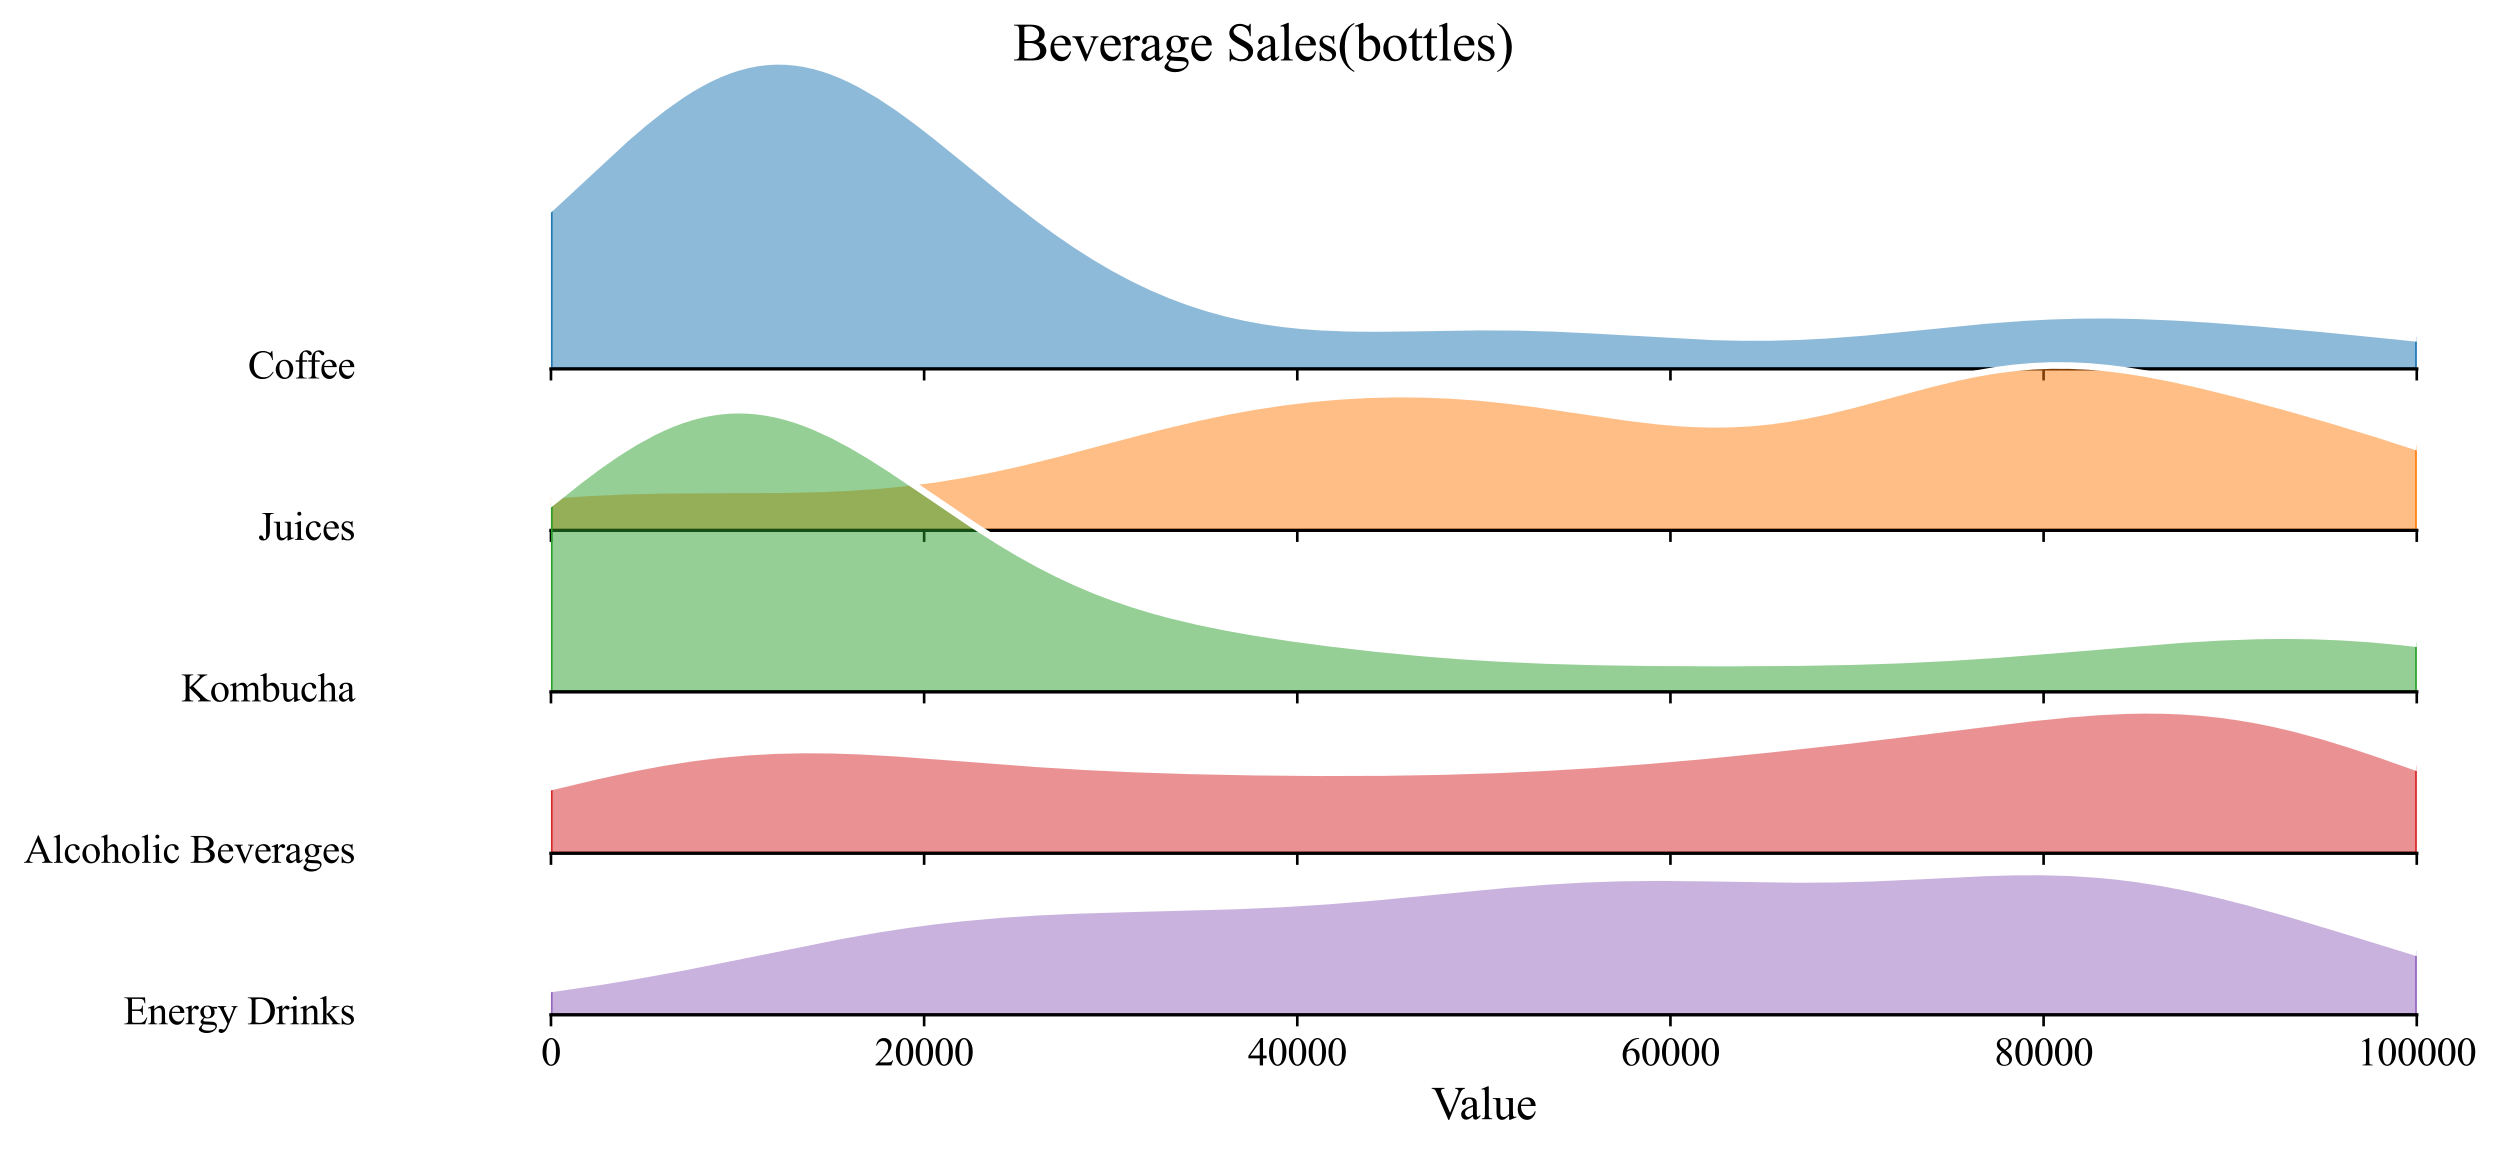 <?xml version="1.0" encoding="utf-8" standalone="no"?>
<!DOCTYPE svg PUBLIC "-//W3C//DTD SVG 1.1//EN"
  "http://www.w3.org/Graphics/SVG/1.1/DTD/svg11.dtd">
<svg xmlns:xlink="http://www.w3.org/1999/xlink" width="756.913pt" height="349.055pt" viewBox="0 0 756.913 349.055" xmlns="http://www.w3.org/2000/svg" version="1.1">
 <defs>
  <style type="text/css">*{stroke-linejoin: round; stroke-linecap: butt}</style>
 </defs>
 <g id="figure_1">
  <g id="patch_1">
   <path d="M 0 349.055 
L 756.913 349.055 
L 756.913 0 
L 0 0 
z
" style="fill: #ffffff"/>
  </g>
  <g id="axes_1">
   <g id="patch_2">
    <path d="M 166.814 111.693 
L 731.713 111.693 
L 731.713 13.92 
L 166.814 13.92 
L 166.814 111.693 
z
" style="fill: none; opacity: 0"/>
   </g>
   <g id="FillBetweenPolyCollection_1">
    <defs>
     <path id="m43ab63066f" d="M 166.814 -286.04 
L 166.814 -237.362 
L 169.653 -237.362 
L 172.491 -237.362 
L 175.33 -237.362 
L 178.169 -237.362 
L 181.007 -237.362 
L 183.846 -237.362 
L 186.685 -237.362 
L 189.523 -237.362 
L 192.362 -237.362 
L 195.201 -237.362 
L 198.039 -237.362 
L 200.878 -237.362 
L 203.717 -237.362 
L 206.555 -237.362 
L 209.394 -237.362 
L 212.233 -237.362 
L 215.072 -237.362 
L 217.91 -237.362 
L 220.749 -237.362 
L 223.588 -237.362 
L 226.426 -237.362 
L 229.265 -237.362 
L 232.104 -237.362 
L 234.942 -237.362 
L 237.781 -237.362 
L 240.62 -237.362 
L 243.458 -237.362 
L 246.297 -237.362 
L 249.136 -237.362 
L 251.975 -237.362 
L 254.813 -237.362 
L 257.652 -237.362 
L 260.491 -237.362 
L 263.329 -237.362 
L 266.168 -237.362 
L 269.007 -237.362 
L 271.845 -237.362 
L 274.684 -237.362 
L 277.523 -237.362 
L 280.361 -237.362 
L 283.2 -237.362 
L 286.039 -237.362 
L 288.878 -237.362 
L 291.716 -237.362 
L 294.555 -237.362 
L 297.394 -237.362 
L 300.232 -237.362 
L 303.071 -237.362 
L 305.91 -237.362 
L 308.748 -237.362 
L 311.587 -237.362 
L 314.426 -237.362 
L 317.264 -237.362 
L 320.103 -237.362 
L 322.942 -237.362 
L 325.781 -237.362 
L 328.619 -237.362 
L 331.458 -237.362 
L 334.297 -237.362 
L 337.135 -237.362 
L 339.974 -237.362 
L 342.813 -237.362 
L 345.651 -237.362 
L 348.49 -237.362 
L 351.329 -237.362 
L 354.167 -237.362 
L 357.006 -237.362 
L 359.845 -237.362 
L 362.683 -237.362 
L 365.522 -237.362 
L 368.361 -237.362 
L 371.2 -237.362 
L 374.038 -237.362 
L 376.877 -237.362 
L 379.716 -237.362 
L 382.554 -237.362 
L 385.393 -237.362 
L 388.232 -237.362 
L 391.07 -237.362 
L 393.909 -237.362 
L 396.748 -237.362 
L 399.586 -237.362 
L 402.425 -237.362 
L 405.264 -237.362 
L 408.103 -237.362 
L 410.941 -237.362 
L 413.78 -237.362 
L 416.619 -237.362 
L 419.457 -237.362 
L 422.296 -237.362 
L 425.135 -237.362 
L 427.973 -237.362 
L 430.812 -237.362 
L 433.651 -237.362 
L 436.489 -237.362 
L 439.328 -237.362 
L 442.167 -237.362 
L 445.006 -237.362 
L 447.844 -237.362 
L 450.683 -237.362 
L 453.522 -237.362 
L 456.36 -237.362 
L 459.199 -237.362 
L 462.038 -237.362 
L 464.876 -237.362 
L 467.715 -237.362 
L 470.554 -237.362 
L 473.392 -237.362 
L 476.231 -237.362 
L 479.07 -237.362 
L 481.909 -237.362 
L 484.747 -237.362 
L 487.586 -237.362 
L 490.425 -237.362 
L 493.263 -237.362 
L 496.102 -237.362 
L 498.941 -237.362 
L 501.779 -237.362 
L 504.618 -237.362 
L 507.457 -237.362 
L 510.295 -237.362 
L 513.134 -237.362 
L 515.973 -237.362 
L 518.812 -237.362 
L 521.65 -237.362 
L 524.489 -237.362 
L 527.328 -237.362 
L 530.166 -237.362 
L 533.005 -237.362 
L 535.844 -237.362 
L 538.682 -237.362 
L 541.521 -237.362 
L 544.36 -237.362 
L 547.198 -237.362 
L 550.037 -237.362 
L 552.876 -237.362 
L 555.714 -237.362 
L 558.553 -237.362 
L 561.392 -237.362 
L 564.231 -237.362 
L 567.069 -237.362 
L 569.908 -237.362 
L 572.747 -237.362 
L 575.585 -237.362 
L 578.424 -237.362 
L 581.263 -237.362 
L 584.101 -237.362 
L 586.94 -237.362 
L 589.779 -237.362 
L 592.617 -237.362 
L 595.456 -237.362 
L 598.295 -237.362 
L 601.134 -237.362 
L 603.972 -237.362 
L 606.811 -237.362 
L 609.65 -237.362 
L 612.488 -237.362 
L 615.327 -237.362 
L 618.166 -237.362 
L 621.004 -237.362 
L 623.843 -237.362 
L 626.682 -237.362 
L 629.52 -237.362 
L 632.359 -237.362 
L 635.198 -237.362 
L 638.037 -237.362 
L 640.875 -237.362 
L 643.714 -237.362 
L 646.553 -237.362 
L 649.391 -237.362 
L 652.23 -237.362 
L 655.069 -237.362 
L 657.907 -237.362 
L 660.746 -237.362 
L 663.585 -237.362 
L 666.423 -237.362 
L 669.262 -237.362 
L 672.101 -237.362 
L 674.94 -237.362 
L 677.778 -237.362 
L 680.617 -237.362 
L 683.456 -237.362 
L 686.294 -237.362 
L 689.133 -237.362 
L 691.972 -237.362 
L 694.81 -237.362 
L 697.649 -237.362 
L 700.488 -237.362 
L 703.326 -237.362 
L 706.165 -237.362 
L 709.004 -237.362 
L 711.842 -237.362 
L 714.681 -237.362 
L 717.52 -237.362 
L 720.359 -237.362 
L 723.197 -237.362 
L 726.036 -237.362 
L 728.875 -237.362 
L 731.713 -237.362 
L 731.713 -246.593 
L 731.713 -246.593 
L 728.875 -246.897 
L 726.036 -247.198 
L 723.197 -247.496 
L 720.359 -247.79 
L 717.52 -248.08 
L 714.681 -248.366 
L 711.842 -248.648 
L 709.004 -248.926 
L 706.165 -249.201 
L 703.326 -249.471 
L 700.488 -249.738 
L 697.649 -250 
L 694.81 -250.258 
L 691.972 -250.512 
L 689.133 -250.761 
L 686.294 -251.005 
L 683.456 -251.244 
L 680.617 -251.476 
L 677.778 -251.702 
L 674.94 -251.921 
L 672.101 -252.131 
L 669.262 -252.332 
L 666.423 -252.522 
L 663.585 -252.702 
L 660.746 -252.869 
L 657.907 -253.023 
L 655.069 -253.162 
L 652.23 -253.285 
L 649.391 -253.391 
L 646.553 -253.48 
L 643.714 -253.549 
L 640.875 -253.598 
L 638.037 -253.626 
L 635.198 -253.633 
L 632.359 -253.617 
L 629.52 -253.579 
L 626.682 -253.519 
L 623.843 -253.436 
L 621.004 -253.33 
L 618.166 -253.202 
L 615.327 -253.053 
L 612.488 -252.883 
L 609.65 -252.693 
L 606.811 -252.485 
L 603.972 -252.259 
L 601.134 -252.019 
L 598.295 -251.764 
L 595.456 -251.497 
L 592.617 -251.221 
L 589.779 -250.937 
L 586.94 -250.647 
L 584.101 -250.353 
L 581.263 -250.059 
L 578.424 -249.766 
L 575.585 -249.477 
L 572.747 -249.193 
L 569.908 -248.918 
L 567.069 -248.652 
L 564.231 -248.4 
L 561.392 -248.161 
L 558.553 -247.938 
L 555.714 -247.733 
L 552.876 -247.547 
L 550.037 -247.382 
L 547.198 -247.238 
L 544.36 -247.117 
L 541.521 -247.019 
L 538.682 -246.944 
L 535.844 -246.893 
L 533.005 -246.866 
L 530.166 -246.862 
L 527.328 -246.881 
L 524.489 -246.922 
L 521.65 -246.984 
L 518.812 -247.066 
L 515.973 -247.166 
L 513.134 -247.284 
L 510.295 -247.416 
L 507.457 -247.562 
L 504.618 -247.718 
L 501.779 -247.884 
L 498.941 -248.056 
L 496.102 -248.232 
L 493.263 -248.411 
L 490.425 -248.589 
L 487.586 -248.764 
L 484.747 -248.934 
L 481.909 -249.098 
L 479.07 -249.252 
L 476.231 -249.396 
L 473.392 -249.528 
L 470.554 -249.645 
L 467.715 -249.748 
L 464.876 -249.835 
L 462.038 -249.906 
L 459.199 -249.961 
L 456.36 -249.999 
L 453.522 -250.021 
L 450.683 -250.027 
L 447.844 -250.02 
L 445.006 -249.999 
L 442.167 -249.968 
L 439.328 -249.927 
L 436.489 -249.879 
L 433.651 -249.827 
L 430.812 -249.773 
L 427.973 -249.721 
L 425.135 -249.673 
L 422.296 -249.632 
L 419.457 -249.603 
L 416.619 -249.589 
L 413.78 -249.594 
L 410.941 -249.62 
L 408.103 -249.672 
L 405.264 -249.753 
L 402.425 -249.867 
L 399.586 -250.018 
L 396.748 -250.208 
L 393.909 -250.442 
L 391.07 -250.721 
L 388.232 -251.05 
L 385.393 -251.431 
L 382.554 -251.867 
L 379.716 -252.36 
L 376.877 -252.913 
L 374.038 -253.528 
L 371.2 -254.208 
L 368.361 -254.954 
L 365.522 -255.767 
L 362.683 -256.651 
L 359.845 -257.605 
L 357.006 -258.632 
L 354.167 -259.732 
L 351.329 -260.907 
L 348.49 -262.156 
L 345.651 -263.482 
L 342.813 -264.883 
L 339.974 -266.36 
L 337.135 -267.912 
L 334.297 -269.539 
L 331.458 -271.24 
L 328.619 -273.013 
L 325.781 -274.856 
L 322.942 -276.768 
L 320.103 -278.744 
L 317.264 -280.783 
L 314.426 -282.878 
L 311.587 -285.027 
L 308.748 -287.223 
L 305.91 -289.461 
L 303.071 -291.733 
L 300.232 -294.032 
L 297.394 -296.35 
L 294.555 -298.678 
L 291.716 -301.007 
L 288.878 -303.327 
L 286.039 -305.627 
L 283.2 -307.895 
L 280.361 -310.121 
L 277.523 -312.292 
L 274.684 -314.396 
L 271.845 -316.421 
L 269.007 -318.355 
L 266.168 -320.185 
L 263.329 -321.9 
L 260.491 -323.488 
L 257.652 -324.937 
L 254.813 -326.238 
L 251.975 -327.38 
L 249.136 -328.355 
L 246.297 -329.155 
L 243.458 -329.772 
L 240.62 -330.201 
L 237.781 -330.438 
L 234.942 -330.479 
L 232.104 -330.323 
L 229.265 -329.969 
L 226.426 -329.418 
L 223.588 -328.673 
L 220.749 -327.736 
L 217.91 -326.614 
L 215.072 -325.312 
L 212.233 -323.838 
L 209.394 -322.201 
L 206.555 -320.41 
L 203.717 -318.476 
L 200.878 -316.411 
L 198.039 -314.225 
L 195.201 -311.933 
L 192.362 -309.547 
L 189.523 -307.081 
L 186.685 -304.547 
L 183.846 -301.96 
L 181.007 -299.333 
L 178.169 -296.678 
L 175.33 -294.01 
L 172.491 -291.339 
L 169.653 -288.679 
L 166.814 -286.04 
z
" style="stroke: #1f77b4"/>
    </defs>
    <g clip-path="url(#pcb776df4f8)">
     <use xlink:href="#m43ab63066f" x="0" y="349.055" style="fill: #1f77b4; fill-opacity: 0.5; stroke: #1f77b4"/>
    </g>
   </g>
   <g id="matplotlib.axis_1">
    <g id="xtick_1">
     <g id="line2d_1">
      <defs>
       <path id="mad51f45c1f" d="M 0 0 
L 0 3.5 
" style="stroke: #000000; stroke-width: 0.8"/>
      </defs>
      <g>
       <use xlink:href="#mad51f45c1f" x="166.814" y="111.693" style="stroke: #000000; stroke-width: 0.8"/>
      </g>
     </g>
    </g>
    <g id="xtick_2">
     <g id="line2d_2">
      <g>
       <use xlink:href="#mad51f45c1f" x="279.794" y="111.693" style="stroke: #000000; stroke-width: 0.8"/>
      </g>
     </g>
    </g>
    <g id="xtick_3">
     <g id="line2d_3">
      <g>
       <use xlink:href="#mad51f45c1f" x="392.774" y="111.693" style="stroke: #000000; stroke-width: 0.8"/>
      </g>
     </g>
    </g>
    <g id="xtick_4">
     <g id="line2d_4">
      <g>
       <use xlink:href="#mad51f45c1f" x="505.754" y="111.693" style="stroke: #000000; stroke-width: 0.8"/>
      </g>
     </g>
    </g>
    <g id="xtick_5">
     <g id="line2d_5">
      <g>
       <use xlink:href="#mad51f45c1f" x="618.733" y="111.693" style="stroke: #000000; stroke-width: 0.8"/>
      </g>
     </g>
    </g>
    <g id="xtick_6">
     <g id="line2d_6">
      <g>
       <use xlink:href="#mad51f45c1f" x="731.713" y="111.693" style="stroke: #000000; stroke-width: 0.8"/>
      </g>
     </g>
    </g>
   </g>
   <g id="matplotlib.axis_2"/>
   <g id="line2d_7">
    <path d="M 166.814 63.015 
L 189.523 41.975 
L 195.201 37.122 
L 200.878 32.645 
L 206.555 28.645 
L 209.394 26.854 
L 212.233 25.217 
L 215.072 23.743 
L 217.91 22.441 
L 220.749 21.319 
L 223.588 20.382 
L 226.426 19.637 
L 229.265 19.086 
L 232.104 18.732 
L 234.942 18.576 
L 237.781 18.617 
L 240.62 18.854 
L 243.458 19.283 
L 246.297 19.901 
L 249.136 20.7 
L 251.975 21.675 
L 254.813 22.817 
L 257.652 24.118 
L 260.491 25.568 
L 266.168 28.87 
L 271.845 32.634 
L 277.523 36.764 
L 283.2 41.16 
L 291.716 48.048 
L 305.91 59.595 
L 314.426 66.177 
L 320.103 70.311 
L 325.781 74.199 
L 331.458 77.816 
L 337.135 81.143 
L 342.813 84.173 
L 348.49 86.899 
L 354.167 89.323 
L 359.845 91.45 
L 365.522 93.288 
L 371.2 94.848 
L 376.877 96.142 
L 382.554 97.189 
L 388.232 98.005 
L 393.909 98.614 
L 399.586 99.037 
L 408.103 99.383 
L 416.619 99.466 
L 427.973 99.335 
L 447.844 99.035 
L 459.199 99.095 
L 470.554 99.41 
L 481.909 99.958 
L 518.812 101.989 
L 527.328 102.175 
L 535.844 102.162 
L 544.36 101.938 
L 552.876 101.508 
L 564.231 100.656 
L 578.424 99.289 
L 601.134 97.037 
L 612.488 96.173 
L 621.004 95.725 
L 629.52 95.476 
L 638.037 95.429 
L 646.553 95.576 
L 657.907 96.032 
L 669.262 96.724 
L 683.456 97.811 
L 703.326 99.584 
L 726.036 101.857 
L 731.713 102.462 
L 731.713 102.462 
" clip-path="url(#pcb776df4f8)" style="fill: none; stroke: #ffffff; stroke-width: 2; stroke-linecap: square"/>
   </g>
   <g id="line2d_8">
    <path d="M 166.814 111.693 
L 731.713 111.693 
" style="fill: none; stroke: #000000; stroke-linecap: square"/>
   </g>
   <g id="text_1">
    <g id="patch_3">
     <path d="M 71.1 121.103 
L 111.459 121.103 
L 111.459 102.284 
L 71.1 102.284 
z
" style="fill: #ffffff; opacity: 0.5"/>
    </g>
    <!-- Coffee -->
    <g transform="translate(75.06 114.576) scale(0.12 -0.12)">
     <defs>
      <path id="TimesNewRomanPSMT-43" d="M 3853 4334 
L 3950 2894 
L 3853 2894 
Q 3659 3541 3300 3825 
Q 2941 4109 2438 4109 
Q 2016 4109 1675 3895 
Q 1334 3681 1139 3212 
Q 944 2744 944 2047 
Q 944 1472 1128 1050 
Q 1313 628 1683 403 
Q 2053 178 2528 178 
Q 2941 178 3256 354 
Q 3572 531 3950 1056 
L 4047 994 
Q 3728 428 3303 165 
Q 2878 -97 2294 -97 
Q 1241 -97 663 684 
Q 231 1266 231 2053 
Q 231 2688 515 3219 
Q 800 3750 1298 4042 
Q 1797 4334 2388 4334 
Q 2847 4334 3294 4109 
Q 3425 4041 3481 4041 
Q 3566 4041 3628 4100 
Q 3709 4184 3744 4334 
L 3853 4334 
z
" transform="scale(0.016)"/>
      <path id="TimesNewRomanPSMT-6f" d="M 1600 2947 
Q 2250 2947 2644 2453 
Q 2978 2031 2978 1484 
Q 2978 1100 2793 706 
Q 2609 313 2286 112 
Q 1963 -88 1566 -88 
Q 919 -88 538 428 
Q 216 863 216 1403 
Q 216 1797 411 2186 
Q 606 2575 925 2761 
Q 1244 2947 1600 2947 
z
M 1503 2744 
Q 1338 2744 1170 2645 
Q 1003 2547 900 2300 
Q 797 2053 797 1666 
Q 797 1041 1045 587 
Q 1294 134 1700 134 
Q 2003 134 2200 384 
Q 2397 634 2397 1244 
Q 2397 2006 2069 2444 
Q 1847 2744 1503 2744 
z
" transform="scale(0.016)"/>
      <path id="TimesNewRomanPSMT-66" d="M 1319 2638 
L 1319 756 
Q 1319 356 1406 250 
Q 1522 113 1716 113 
L 1975 113 
L 1975 0 
L 266 0 
L 266 113 
L 394 113 
Q 519 113 622 175 
Q 725 238 764 344 
Q 803 450 803 756 
L 803 2638 
L 247 2638 
L 247 2863 
L 803 2863 
L 803 3050 
Q 803 3478 940 3775 
Q 1078 4072 1361 4255 
Q 1644 4438 1997 4438 
Q 2325 4438 2600 4225 
Q 2781 4084 2781 3909 
Q 2781 3816 2700 3733 
Q 2619 3650 2525 3650 
Q 2453 3650 2373 3701 
Q 2294 3753 2178 3923 
Q 2063 4094 1966 4153 
Q 1869 4213 1750 4213 
Q 1606 4213 1506 4136 
Q 1406 4059 1362 3898 
Q 1319 3738 1319 3069 
L 1319 2863 
L 2056 2863 
L 2056 2638 
L 1319 2638 
z
" transform="scale(0.016)"/>
      <path id="TimesNewRomanPSMT-65" d="M 681 1784 
Q 678 1147 991 784 
Q 1303 422 1725 422 
Q 2006 422 2214 576 
Q 2422 731 2563 1106 
L 2659 1044 
Q 2594 616 2278 264 
Q 1963 -88 1488 -88 
Q 972 -88 605 314 
Q 238 716 238 1394 
Q 238 2128 614 2539 
Q 991 2950 1559 2950 
Q 2041 2950 2350 2633 
Q 2659 2316 2659 1784 
L 681 1784 
z
M 681 1966 
L 2006 1966 
Q 1991 2241 1941 2353 
Q 1863 2528 1708 2628 
Q 1553 2728 1384 2728 
Q 1125 2728 920 2526 
Q 716 2325 681 1966 
z
" transform="scale(0.016)"/>
     </defs>
     <use xlink:href="#TimesNewRomanPSMT-43"/>
     <use xlink:href="#TimesNewRomanPSMT-6f" transform="translate(66.699 0)"/>
     <use xlink:href="#TimesNewRomanPSMT-66" transform="translate(116.699 0)"/>
     <use xlink:href="#TimesNewRomanPSMT-66" transform="translate(148.25 0)"/>
     <use xlink:href="#TimesNewRomanPSMT-65" transform="translate(181.551 0)"/>
     <use xlink:href="#TimesNewRomanPSMT-65" transform="translate(225.936 0)"/>
    </g>
   </g>
  </g>
  <g id="axes_2">
   <g id="patch_4">
    <path d="M 166.814 160.58 
L 731.713 160.58 
L 731.713 62.807 
L 166.814 62.807 
L 166.814 160.58 
z
" style="fill: none; opacity: 0"/>
   </g>
   <g id="FillBetweenPolyCollection_2">
    <defs>
     <path id="mf03e1189d8" d="M 166.814 -199.046 
L 166.814 -188.475 
L 169.653 -188.475 
L 172.491 -188.475 
L 175.33 -188.475 
L 178.169 -188.475 
L 181.007 -188.475 
L 183.846 -188.475 
L 186.685 -188.475 
L 189.523 -188.475 
L 192.362 -188.475 
L 195.201 -188.475 
L 198.039 -188.475 
L 200.878 -188.475 
L 203.717 -188.475 
L 206.555 -188.475 
L 209.394 -188.475 
L 212.233 -188.475 
L 215.072 -188.475 
L 217.91 -188.475 
L 220.749 -188.475 
L 223.588 -188.475 
L 226.426 -188.475 
L 229.265 -188.475 
L 232.104 -188.475 
L 234.942 -188.475 
L 237.781 -188.475 
L 240.62 -188.475 
L 243.458 -188.475 
L 246.297 -188.475 
L 249.136 -188.475 
L 251.975 -188.475 
L 254.813 -188.475 
L 257.652 -188.475 
L 260.491 -188.475 
L 263.329 -188.475 
L 266.168 -188.475 
L 269.007 -188.475 
L 271.845 -188.475 
L 274.684 -188.475 
L 277.523 -188.475 
L 280.361 -188.475 
L 283.2 -188.475 
L 286.039 -188.475 
L 288.878 -188.475 
L 291.716 -188.475 
L 294.555 -188.475 
L 297.394 -188.475 
L 300.232 -188.475 
L 303.071 -188.475 
L 305.91 -188.475 
L 308.748 -188.475 
L 311.587 -188.475 
L 314.426 -188.475 
L 317.264 -188.475 
L 320.103 -188.475 
L 322.942 -188.475 
L 325.781 -188.475 
L 328.619 -188.475 
L 331.458 -188.475 
L 334.297 -188.475 
L 337.135 -188.475 
L 339.974 -188.475 
L 342.813 -188.475 
L 345.651 -188.475 
L 348.49 -188.475 
L 351.329 -188.475 
L 354.167 -188.475 
L 357.006 -188.475 
L 359.845 -188.475 
L 362.683 -188.475 
L 365.522 -188.475 
L 368.361 -188.475 
L 371.2 -188.475 
L 374.038 -188.475 
L 376.877 -188.475 
L 379.716 -188.475 
L 382.554 -188.475 
L 385.393 -188.475 
L 388.232 -188.475 
L 391.07 -188.475 
L 393.909 -188.475 
L 396.748 -188.475 
L 399.586 -188.475 
L 402.425 -188.475 
L 405.264 -188.475 
L 408.103 -188.475 
L 410.941 -188.475 
L 413.78 -188.475 
L 416.619 -188.475 
L 419.457 -188.475 
L 422.296 -188.475 
L 425.135 -188.475 
L 427.973 -188.475 
L 430.812 -188.475 
L 433.651 -188.475 
L 436.489 -188.475 
L 439.328 -188.475 
L 442.167 -188.475 
L 445.006 -188.475 
L 447.844 -188.475 
L 450.683 -188.475 
L 453.522 -188.475 
L 456.36 -188.475 
L 459.199 -188.475 
L 462.038 -188.475 
L 464.876 -188.475 
L 467.715 -188.475 
L 470.554 -188.475 
L 473.392 -188.475 
L 476.231 -188.475 
L 479.07 -188.475 
L 481.909 -188.475 
L 484.747 -188.475 
L 487.586 -188.475 
L 490.425 -188.475 
L 493.263 -188.475 
L 496.102 -188.475 
L 498.941 -188.475 
L 501.779 -188.475 
L 504.618 -188.475 
L 507.457 -188.475 
L 510.295 -188.475 
L 513.134 -188.475 
L 515.973 -188.475 
L 518.812 -188.475 
L 521.65 -188.475 
L 524.489 -188.475 
L 527.328 -188.475 
L 530.166 -188.475 
L 533.005 -188.475 
L 535.844 -188.475 
L 538.682 -188.475 
L 541.521 -188.475 
L 544.36 -188.475 
L 547.198 -188.475 
L 550.037 -188.475 
L 552.876 -188.475 
L 555.714 -188.475 
L 558.553 -188.475 
L 561.392 -188.475 
L 564.231 -188.475 
L 567.069 -188.475 
L 569.908 -188.475 
L 572.747 -188.475 
L 575.585 -188.475 
L 578.424 -188.475 
L 581.263 -188.475 
L 584.101 -188.475 
L 586.94 -188.475 
L 589.779 -188.475 
L 592.617 -188.475 
L 595.456 -188.475 
L 598.295 -188.475 
L 601.134 -188.475 
L 603.972 -188.475 
L 606.811 -188.475 
L 609.65 -188.475 
L 612.488 -188.475 
L 615.327 -188.475 
L 618.166 -188.475 
L 621.004 -188.475 
L 623.843 -188.475 
L 626.682 -188.475 
L 629.52 -188.475 
L 632.359 -188.475 
L 635.198 -188.475 
L 638.037 -188.475 
L 640.875 -188.475 
L 643.714 -188.475 
L 646.553 -188.475 
L 649.391 -188.475 
L 652.23 -188.475 
L 655.069 -188.475 
L 657.907 -188.475 
L 660.746 -188.475 
L 663.585 -188.475 
L 666.423 -188.475 
L 669.262 -188.475 
L 672.101 -188.475 
L 674.94 -188.475 
L 677.778 -188.475 
L 680.617 -188.475 
L 683.456 -188.475 
L 686.294 -188.475 
L 689.133 -188.475 
L 691.972 -188.475 
L 694.81 -188.475 
L 697.649 -188.475 
L 700.488 -188.475 
L 703.326 -188.475 
L 706.165 -188.475 
L 709.004 -188.475 
L 711.842 -188.475 
L 714.681 -188.475 
L 717.52 -188.475 
L 720.359 -188.475 
L 723.197 -188.475 
L 726.036 -188.475 
L 728.875 -188.475 
L 731.713 -188.475 
L 731.713 -213.703 
L 731.713 -213.703 
L 728.875 -214.637 
L 726.036 -215.562 
L 723.197 -216.477 
L 720.359 -217.381 
L 717.52 -218.275 
L 714.681 -219.157 
L 711.842 -220.027 
L 709.004 -220.886 
L 706.165 -221.733 
L 703.326 -222.569 
L 700.488 -223.394 
L 697.649 -224.209 
L 694.81 -225.013 
L 691.972 -225.807 
L 689.133 -226.591 
L 686.294 -227.365 
L 683.456 -228.129 
L 680.617 -228.882 
L 677.778 -229.623 
L 674.94 -230.351 
L 672.101 -231.065 
L 669.262 -231.762 
L 666.423 -232.442 
L 663.585 -233.101 
L 660.746 -233.736 
L 657.907 -234.346 
L 655.069 -234.926 
L 652.23 -235.474 
L 649.391 -235.985 
L 646.553 -236.457 
L 643.714 -236.886 
L 640.875 -237.269 
L 638.037 -237.601 
L 635.198 -237.881 
L 632.359 -238.104 
L 629.52 -238.269 
L 626.682 -238.373 
L 623.843 -238.415 
L 621.004 -238.393 
L 618.166 -238.306 
L 615.327 -238.154 
L 612.488 -237.937 
L 609.65 -237.657 
L 606.811 -237.314 
L 603.972 -236.912 
L 601.134 -236.452 
L 598.295 -235.937 
L 595.456 -235.372 
L 592.617 -234.761 
L 589.779 -234.109 
L 586.94 -233.421 
L 584.101 -232.701 
L 581.263 -231.957 
L 578.424 -231.194 
L 575.585 -230.418 
L 572.747 -229.636 
L 569.908 -228.854 
L 567.069 -228.078 
L 564.231 -227.314 
L 561.392 -226.569 
L 558.553 -225.849 
L 555.714 -225.158 
L 552.876 -224.503 
L 550.037 -223.887 
L 547.198 -223.315 
L 544.36 -222.791 
L 541.521 -222.318 
L 538.682 -221.899 
L 535.844 -221.536 
L 533.005 -221.231 
L 530.166 -220.984 
L 527.328 -220.797 
L 524.489 -220.668 
L 521.65 -220.597 
L 518.812 -220.584 
L 515.973 -220.625 
L 513.134 -220.719 
L 510.295 -220.863 
L 507.457 -221.054 
L 504.618 -221.288 
L 501.779 -221.561 
L 498.941 -221.871 
L 496.102 -222.211 
L 493.263 -222.578 
L 490.425 -222.967 
L 487.586 -223.374 
L 484.747 -223.795 
L 481.909 -224.224 
L 479.07 -224.658 
L 476.231 -225.092 
L 473.392 -225.523 
L 470.554 -225.946 
L 467.715 -226.358 
L 464.876 -226.757 
L 462.038 -227.138 
L 459.199 -227.5 
L 456.36 -227.841 
L 453.522 -228.157 
L 450.683 -228.447 
L 447.844 -228.711 
L 445.006 -228.946 
L 442.167 -229.153 
L 439.328 -229.329 
L 436.489 -229.475 
L 433.651 -229.589 
L 430.812 -229.673 
L 427.973 -229.726 
L 425.135 -229.748 
L 422.296 -229.738 
L 419.457 -229.697 
L 416.619 -229.626 
L 413.78 -229.523 
L 410.941 -229.39 
L 408.103 -229.227 
L 405.264 -229.033 
L 402.425 -228.808 
L 399.586 -228.554 
L 396.748 -228.269 
L 393.909 -227.955 
L 391.07 -227.61 
L 388.232 -227.236 
L 385.393 -226.832 
L 382.554 -226.399 
L 379.716 -225.937 
L 376.877 -225.446 
L 374.038 -224.928 
L 371.2 -224.382 
L 368.361 -223.81 
L 365.522 -223.213 
L 362.683 -222.591 
L 359.845 -221.946 
L 357.006 -221.281 
L 354.167 -220.595 
L 351.329 -219.892 
L 348.49 -219.173 
L 345.651 -218.441 
L 342.813 -217.698 
L 339.974 -216.945 
L 337.135 -216.187 
L 334.297 -215.426 
L 331.458 -214.664 
L 328.619 -213.903 
L 325.781 -213.148 
L 322.942 -212.4 
L 320.103 -211.663 
L 317.264 -210.938 
L 314.426 -210.229 
L 311.587 -209.537 
L 308.748 -208.865 
L 305.91 -208.216 
L 303.071 -207.59 
L 300.232 -206.989 
L 297.394 -206.415 
L 294.555 -205.87 
L 291.716 -205.353 
L 288.878 -204.866 
L 286.039 -204.409 
L 283.2 -203.982 
L 280.361 -203.586 
L 277.523 -203.221 
L 274.684 -202.885 
L 271.845 -202.578 
L 269.007 -202.3 
L 266.168 -202.05 
L 263.329 -201.827 
L 260.491 -201.629 
L 257.652 -201.456 
L 254.813 -201.306 
L 251.975 -201.177 
L 249.136 -201.068 
L 246.297 -200.977 
L 243.458 -200.904 
L 240.62 -200.845 
L 237.781 -200.8 
L 234.942 -200.766 
L 232.104 -200.743 
L 229.265 -200.727 
L 226.426 -200.718 
L 223.588 -200.713 
L 220.749 -200.71 
L 217.91 -200.709 
L 215.072 -200.706 
L 212.233 -200.7 
L 209.394 -200.69 
L 206.555 -200.674 
L 203.717 -200.649 
L 200.878 -200.615 
L 198.039 -200.57 
L 195.201 -200.512 
L 192.362 -200.441 
L 189.523 -200.355 
L 186.685 -200.253 
L 183.846 -200.134 
L 181.007 -199.998 
L 178.169 -199.844 
L 175.33 -199.672 
L 172.491 -199.481 
L 169.653 -199.273 
L 166.814 -199.046 
z
" style="stroke: #ff7f0e"/>
    </defs>
    <g clip-path="url(#p5e3deed16a)">
     <use xlink:href="#mf03e1189d8" x="0" y="349.055" style="fill: #ff7f0e; fill-opacity: 0.5; stroke: #ff7f0e"/>
    </g>
   </g>
   <g id="matplotlib.axis_3">
    <g id="xtick_7">
     <g id="line2d_9">
      <g>
       <use xlink:href="#mad51f45c1f" x="166.814" y="160.58" style="stroke: #000000; stroke-width: 0.8"/>
      </g>
     </g>
    </g>
    <g id="xtick_8">
     <g id="line2d_10">
      <g>
       <use xlink:href="#mad51f45c1f" x="279.794" y="160.58" style="stroke: #000000; stroke-width: 0.8"/>
      </g>
     </g>
    </g>
    <g id="xtick_9">
     <g id="line2d_11">
      <g>
       <use xlink:href="#mad51f45c1f" x="392.774" y="160.58" style="stroke: #000000; stroke-width: 0.8"/>
      </g>
     </g>
    </g>
    <g id="xtick_10">
     <g id="line2d_12">
      <g>
       <use xlink:href="#mad51f45c1f" x="505.754" y="160.58" style="stroke: #000000; stroke-width: 0.8"/>
      </g>
     </g>
    </g>
    <g id="xtick_11">
     <g id="line2d_13">
      <g>
       <use xlink:href="#mad51f45c1f" x="618.733" y="160.58" style="stroke: #000000; stroke-width: 0.8"/>
      </g>
     </g>
    </g>
    <g id="xtick_12">
     <g id="line2d_14">
      <g>
       <use xlink:href="#mad51f45c1f" x="731.713" y="160.58" style="stroke: #000000; stroke-width: 0.8"/>
      </g>
     </g>
    </g>
   </g>
   <g id="matplotlib.axis_4"/>
   <g id="line2d_15">
    <path d="M 166.814 150.009 
L 178.169 149.212 
L 189.523 148.701 
L 200.878 148.44 
L 217.91 148.347 
L 237.781 148.255 
L 249.136 147.988 
L 257.652 147.599 
L 266.168 147.005 
L 274.684 146.171 
L 283.2 145.073 
L 291.716 143.702 
L 300.232 142.066 
L 308.748 140.19 
L 320.103 137.393 
L 337.135 132.868 
L 351.329 129.163 
L 362.683 126.464 
L 371.2 124.673 
L 379.716 123.119 
L 388.232 121.82 
L 396.748 120.786 
L 405.264 120.023 
L 413.78 119.532 
L 422.296 119.317 
L 430.812 119.382 
L 439.328 119.727 
L 447.844 120.344 
L 456.36 121.215 
L 464.876 122.298 
L 479.07 124.397 
L 493.263 126.477 
L 501.779 127.494 
L 507.457 128.002 
L 513.134 128.336 
L 518.812 128.472 
L 524.489 128.387 
L 530.166 128.071 
L 535.844 127.519 
L 541.521 126.737 
L 547.198 125.74 
L 552.876 124.553 
L 561.392 122.486 
L 572.747 119.42 
L 584.101 116.354 
L 592.617 114.294 
L 598.295 113.118 
L 603.972 112.144 
L 609.65 111.398 
L 615.327 110.902 
L 621.004 110.663 
L 626.682 110.682 
L 632.359 110.951 
L 638.037 111.454 
L 643.714 112.169 
L 649.391 113.07 
L 657.907 114.709 
L 666.423 116.614 
L 677.778 119.432 
L 691.972 123.248 
L 706.165 127.322 
L 720.359 131.674 
L 731.713 135.352 
L 731.713 135.352 
" clip-path="url(#p5e3deed16a)" style="fill: none; stroke: #ffffff; stroke-width: 2; stroke-linecap: square"/>
   </g>
   <g id="line2d_16">
    <path d="M 166.814 160.58 
L 731.713 160.58 
" style="fill: none; stroke: #000000; stroke-linecap: square"/>
   </g>
   <g id="text_2">
    <g id="patch_5">
     <path d="M 74.211 169.99 
L 111.459 169.99 
L 111.459 151.17 
L 74.211 151.17 
z
" style="fill: #ffffff; opacity: 0.5"/>
    </g>
    <!-- Juices -->
    <g transform="translate(78.171 163.463) scale(0.12 -0.12)">
     <defs>
      <path id="TimesNewRomanPSMT-4a" d="M 638 4122 
L 638 4238 
L 2453 4238 
L 2453 4122 
L 2300 4122 
Q 2041 4122 1922 3969 
Q 1847 3869 1847 3488 
L 1847 1416 
Q 1847 938 1742 641 
Q 1638 344 1381 123 
Q 1125 -97 763 -97 
Q 469 -97 300 48 
Q 131 194 131 381 
Q 131 534 209 613 
Q 313 709 450 709 
Q 550 709 629 643 
Q 709 578 831 294 
Q 903 125 1016 125 
Q 1100 125 1173 228 
Q 1247 331 1247 594 
L 1247 3488 
Q 1247 3809 1206 3913 
Q 1175 3991 1075 4047 
Q 941 4122 791 4122 
L 638 4122 
z
" transform="scale(0.016)"/>
      <path id="TimesNewRomanPSMT-75" d="M 2709 2863 
L 2709 1128 
Q 2709 631 2732 520 
Q 2756 409 2807 365 
Q 2859 322 2928 322 
Q 3025 322 3147 375 
L 3191 266 
L 2334 -88 
L 2194 -88 
L 2194 519 
Q 1825 119 1631 15 
Q 1438 -88 1222 -88 
Q 981 -88 804 51 
Q 628 191 559 409 
Q 491 628 491 1028 
L 491 2306 
Q 491 2509 447 2587 
Q 403 2666 317 2708 
Q 231 2750 6 2747 
L 6 2863 
L 1009 2863 
L 1009 947 
Q 1009 547 1148 422 
Q 1288 297 1484 297 
Q 1619 297 1789 381 
Q 1959 466 2194 703 
L 2194 2325 
Q 2194 2569 2105 2655 
Q 2016 2741 1734 2747 
L 1734 2863 
L 2709 2863 
z
" transform="scale(0.016)"/>
      <path id="TimesNewRomanPSMT-69" d="M 928 4444 
Q 1059 4444 1151 4351 
Q 1244 4259 1244 4128 
Q 1244 3997 1151 3903 
Q 1059 3809 928 3809 
Q 797 3809 703 3903 
Q 609 3997 609 4128 
Q 609 4259 701 4351 
Q 794 4444 928 4444 
z
M 1188 2947 
L 1188 647 
Q 1188 378 1227 289 
Q 1266 200 1342 156 
Q 1419 113 1622 113 
L 1622 0 
L 231 0 
L 231 113 
Q 441 113 512 153 
Q 584 194 626 287 
Q 669 381 669 647 
L 669 1750 
Q 669 2216 641 2353 
Q 619 2453 572 2492 
Q 525 2531 444 2531 
Q 356 2531 231 2484 
L 188 2597 
L 1050 2947 
L 1188 2947 
z
" transform="scale(0.016)"/>
      <path id="TimesNewRomanPSMT-63" d="M 2631 1088 
Q 2516 522 2178 217 
Q 1841 -88 1431 -88 
Q 944 -88 581 321 
Q 219 731 219 1428 
Q 219 2103 620 2525 
Q 1022 2947 1584 2947 
Q 2006 2947 2278 2723 
Q 2550 2500 2550 2259 
Q 2550 2141 2473 2067 
Q 2397 1994 2259 1994 
Q 2075 1994 1981 2113 
Q 1928 2178 1911 2362 
Q 1894 2547 1784 2644 
Q 1675 2738 1481 2738 
Q 1169 2738 978 2506 
Q 725 2200 725 1697 
Q 725 1184 976 792 
Q 1228 400 1656 400 
Q 1963 400 2206 609 
Q 2378 753 2541 1131 
L 2631 1088 
z
" transform="scale(0.016)"/>
      <path id="TimesNewRomanPSMT-73" d="M 2050 2947 
L 2050 1972 
L 1947 1972 
Q 1828 2431 1642 2597 
Q 1456 2763 1169 2763 
Q 950 2763 815 2647 
Q 681 2531 681 2391 
Q 681 2216 781 2091 
Q 878 1963 1175 1819 
L 1631 1597 
Q 2266 1288 2266 781 
Q 2266 391 1970 151 
Q 1675 -88 1309 -88 
Q 1047 -88 709 6 
Q 606 38 541 38 
Q 469 38 428 -44 
L 325 -44 
L 325 978 
L 428 978 
Q 516 541 762 319 
Q 1009 97 1316 97 
Q 1531 97 1667 223 
Q 1803 350 1803 528 
Q 1803 744 1651 891 
Q 1500 1038 1047 1263 
Q 594 1488 453 1669 
Q 313 1847 313 2119 
Q 313 2472 555 2709 
Q 797 2947 1181 2947 
Q 1350 2947 1591 2875 
Q 1750 2828 1803 2828 
Q 1853 2828 1881 2850 
Q 1909 2872 1947 2947 
L 2050 2947 
z
" transform="scale(0.016)"/>
     </defs>
     <use xlink:href="#TimesNewRomanPSMT-4a"/>
     <use xlink:href="#TimesNewRomanPSMT-75" transform="translate(38.916 0)"/>
     <use xlink:href="#TimesNewRomanPSMT-69" transform="translate(88.916 0)"/>
     <use xlink:href="#TimesNewRomanPSMT-63" transform="translate(116.699 0)"/>
     <use xlink:href="#TimesNewRomanPSMT-65" transform="translate(161.084 0)"/>
     <use xlink:href="#TimesNewRomanPSMT-73" transform="translate(205.469 0)"/>
    </g>
   </g>
  </g>
  <g id="axes_3">
   <g id="patch_6">
    <path d="M 166.814 209.467 
L 731.713 209.467 
L 731.713 111.693 
L 166.814 111.693 
L 166.814 209.467 
z
" style="fill: none; opacity: 0"/>
   </g>
   <g id="FillBetweenPolyCollection_3">
    <defs>
     <path id="m2753e1287a" d="M 166.814 -196.667 
L 166.814 -139.589 
L 169.653 -139.589 
L 172.491 -139.589 
L 175.33 -139.589 
L 178.169 -139.589 
L 181.007 -139.589 
L 183.846 -139.589 
L 186.685 -139.589 
L 189.523 -139.589 
L 192.362 -139.589 
L 195.201 -139.589 
L 198.039 -139.589 
L 200.878 -139.589 
L 203.717 -139.589 
L 206.555 -139.589 
L 209.394 -139.589 
L 212.233 -139.589 
L 215.072 -139.589 
L 217.91 -139.589 
L 220.749 -139.589 
L 223.588 -139.589 
L 226.426 -139.589 
L 229.265 -139.589 
L 232.104 -139.589 
L 234.942 -139.589 
L 237.781 -139.589 
L 240.62 -139.589 
L 243.458 -139.589 
L 246.297 -139.589 
L 249.136 -139.589 
L 251.975 -139.589 
L 254.813 -139.589 
L 257.652 -139.589 
L 260.491 -139.589 
L 263.329 -139.589 
L 266.168 -139.589 
L 269.007 -139.589 
L 271.845 -139.589 
L 274.684 -139.589 
L 277.523 -139.589 
L 280.361 -139.589 
L 283.2 -139.589 
L 286.039 -139.589 
L 288.878 -139.589 
L 291.716 -139.589 
L 294.555 -139.589 
L 297.394 -139.589 
L 300.232 -139.589 
L 303.071 -139.589 
L 305.91 -139.589 
L 308.748 -139.589 
L 311.587 -139.589 
L 314.426 -139.589 
L 317.264 -139.589 
L 320.103 -139.589 
L 322.942 -139.589 
L 325.781 -139.589 
L 328.619 -139.589 
L 331.458 -139.589 
L 334.297 -139.589 
L 337.135 -139.589 
L 339.974 -139.589 
L 342.813 -139.589 
L 345.651 -139.589 
L 348.49 -139.589 
L 351.329 -139.589 
L 354.167 -139.589 
L 357.006 -139.589 
L 359.845 -139.589 
L 362.683 -139.589 
L 365.522 -139.589 
L 368.361 -139.589 
L 371.2 -139.589 
L 374.038 -139.589 
L 376.877 -139.589 
L 379.716 -139.589 
L 382.554 -139.589 
L 385.393 -139.589 
L 388.232 -139.589 
L 391.07 -139.589 
L 393.909 -139.589 
L 396.748 -139.589 
L 399.586 -139.589 
L 402.425 -139.589 
L 405.264 -139.589 
L 408.103 -139.589 
L 410.941 -139.589 
L 413.78 -139.589 
L 416.619 -139.589 
L 419.457 -139.589 
L 422.296 -139.589 
L 425.135 -139.589 
L 427.973 -139.589 
L 430.812 -139.589 
L 433.651 -139.589 
L 436.489 -139.589 
L 439.328 -139.589 
L 442.167 -139.589 
L 445.006 -139.589 
L 447.844 -139.589 
L 450.683 -139.589 
L 453.522 -139.589 
L 456.36 -139.589 
L 459.199 -139.589 
L 462.038 -139.589 
L 464.876 -139.589 
L 467.715 -139.589 
L 470.554 -139.589 
L 473.392 -139.589 
L 476.231 -139.589 
L 479.07 -139.589 
L 481.909 -139.589 
L 484.747 -139.589 
L 487.586 -139.589 
L 490.425 -139.589 
L 493.263 -139.589 
L 496.102 -139.589 
L 498.941 -139.589 
L 501.779 -139.589 
L 504.618 -139.589 
L 507.457 -139.589 
L 510.295 -139.589 
L 513.134 -139.589 
L 515.973 -139.589 
L 518.812 -139.589 
L 521.65 -139.589 
L 524.489 -139.589 
L 527.328 -139.589 
L 530.166 -139.589 
L 533.005 -139.589 
L 535.844 -139.589 
L 538.682 -139.589 
L 541.521 -139.589 
L 544.36 -139.589 
L 547.198 -139.589 
L 550.037 -139.589 
L 552.876 -139.589 
L 555.714 -139.589 
L 558.553 -139.589 
L 561.392 -139.589 
L 564.231 -139.589 
L 567.069 -139.589 
L 569.908 -139.589 
L 572.747 -139.589 
L 575.585 -139.589 
L 578.424 -139.589 
L 581.263 -139.589 
L 584.101 -139.589 
L 586.94 -139.589 
L 589.779 -139.589 
L 592.617 -139.589 
L 595.456 -139.589 
L 598.295 -139.589 
L 601.134 -139.589 
L 603.972 -139.589 
L 606.811 -139.589 
L 609.65 -139.589 
L 612.488 -139.589 
L 615.327 -139.589 
L 618.166 -139.589 
L 621.004 -139.589 
L 623.843 -139.589 
L 626.682 -139.589 
L 629.52 -139.589 
L 632.359 -139.589 
L 635.198 -139.589 
L 638.037 -139.589 
L 640.875 -139.589 
L 643.714 -139.589 
L 646.553 -139.589 
L 649.391 -139.589 
L 652.23 -139.589 
L 655.069 -139.589 
L 657.907 -139.589 
L 660.746 -139.589 
L 663.585 -139.589 
L 666.423 -139.589 
L 669.262 -139.589 
L 672.101 -139.589 
L 674.94 -139.589 
L 677.778 -139.589 
L 680.617 -139.589 
L 683.456 -139.589 
L 686.294 -139.589 
L 689.133 -139.589 
L 691.972 -139.589 
L 694.81 -139.589 
L 697.649 -139.589 
L 700.488 -139.589 
L 703.326 -139.589 
L 706.165 -139.589 
L 709.004 -139.589 
L 711.842 -139.589 
L 714.681 -139.589 
L 717.52 -139.589 
L 720.359 -139.589 
L 723.197 -139.589 
L 726.036 -139.589 
L 728.875 -139.589 
L 731.713 -139.589 
L 731.713 -154.167 
L 731.713 -154.167 
L 728.875 -154.493 
L 726.036 -154.799 
L 723.197 -155.082 
L 720.359 -155.344 
L 717.52 -155.582 
L 714.681 -155.796 
L 711.842 -155.985 
L 709.004 -156.15 
L 706.165 -156.289 
L 703.326 -156.403 
L 700.488 -156.491 
L 697.649 -156.555 
L 694.81 -156.594 
L 691.972 -156.609 
L 689.133 -156.6 
L 686.294 -156.568 
L 683.456 -156.515 
L 680.617 -156.44 
L 677.778 -156.345 
L 674.94 -156.232 
L 672.101 -156.101 
L 669.262 -155.953 
L 666.423 -155.79 
L 663.585 -155.613 
L 660.746 -155.424 
L 657.907 -155.223 
L 655.069 -155.012 
L 652.23 -154.792 
L 649.391 -154.565 
L 646.553 -154.332 
L 643.714 -154.093 
L 640.875 -153.851 
L 638.037 -153.606 
L 635.198 -153.36 
L 632.359 -153.113 
L 629.52 -152.867 
L 626.682 -152.622 
L 623.843 -152.38 
L 621.004 -152.14 
L 618.166 -151.905 
L 615.327 -151.675 
L 612.488 -151.45 
L 609.65 -151.23 
L 606.811 -151.018 
L 603.972 -150.812 
L 601.134 -150.615 
L 598.295 -150.425 
L 595.456 -150.243 
L 592.617 -150.069 
L 589.779 -149.905 
L 586.94 -149.749 
L 584.101 -149.603 
L 581.263 -149.465 
L 578.424 -149.336 
L 575.585 -149.217 
L 572.747 -149.106 
L 569.908 -149.004 
L 567.069 -148.91 
L 564.231 -148.825 
L 561.392 -148.747 
L 558.553 -148.678 
L 555.714 -148.615 
L 552.876 -148.56 
L 550.037 -148.511 
L 547.198 -148.468 
L 544.36 -148.431 
L 541.521 -148.4 
L 538.682 -148.373 
L 535.844 -148.352 
L 533.005 -148.334 
L 530.166 -148.321 
L 527.328 -148.312 
L 524.489 -148.306 
L 521.65 -148.304 
L 518.812 -148.305 
L 515.973 -148.31 
L 513.134 -148.317 
L 510.295 -148.329 
L 507.457 -148.343 
L 504.618 -148.362 
L 501.779 -148.384 
L 498.941 -148.41 
L 496.102 -148.441 
L 493.263 -148.476 
L 490.425 -148.517 
L 487.586 -148.563 
L 484.747 -148.616 
L 481.909 -148.675 
L 479.07 -148.741 
L 476.231 -148.814 
L 473.392 -148.896 
L 470.554 -148.986 
L 467.715 -149.085 
L 464.876 -149.194 
L 462.038 -149.312 
L 459.199 -149.441 
L 456.36 -149.579 
L 453.522 -149.729 
L 450.683 -149.89 
L 447.844 -150.061 
L 445.006 -150.244 
L 442.167 -150.439 
L 439.328 -150.644 
L 436.489 -150.861 
L 433.651 -151.09 
L 430.812 -151.33 
L 427.973 -151.58 
L 425.135 -151.842 
L 422.296 -152.115 
L 419.457 -152.399 
L 416.619 -152.693 
L 413.78 -152.999 
L 410.941 -153.315 
L 408.103 -153.641 
L 405.264 -153.979 
L 402.425 -154.328 
L 399.586 -154.688 
L 396.748 -155.06 
L 393.909 -155.445 
L 391.07 -155.843 
L 388.232 -156.255 
L 385.393 -156.682 
L 382.554 -157.126 
L 379.716 -157.588 
L 376.877 -158.069 
L 374.038 -158.571 
L 371.2 -159.097 
L 368.361 -159.648 
L 365.522 -160.226 
L 362.683 -160.835 
L 359.845 -161.476 
L 357.006 -162.152 
L 354.167 -162.866 
L 351.329 -163.62 
L 348.49 -164.418 
L 345.651 -165.262 
L 342.813 -166.155 
L 339.974 -167.1 
L 337.135 -168.098 
L 334.297 -169.152 
L 331.458 -170.264 
L 328.619 -171.436 
L 325.781 -172.669 
L 322.942 -173.963 
L 320.103 -175.321 
L 317.264 -176.74 
L 314.426 -178.221 
L 311.587 -179.763 
L 308.748 -181.363 
L 305.91 -183.02 
L 303.071 -184.731 
L 300.232 -186.491 
L 297.394 -188.296 
L 294.555 -190.142 
L 291.716 -192.022 
L 288.878 -193.93 
L 286.039 -195.858 
L 283.2 -197.8 
L 280.361 -199.746 
L 277.523 -201.688 
L 274.684 -203.617 
L 271.845 -205.523 
L 269.007 -207.396 
L 266.168 -209.226 
L 263.329 -211.002 
L 260.491 -212.714 
L 257.652 -214.352 
L 254.813 -215.904 
L 251.975 -217.363 
L 249.136 -218.716 
L 246.297 -219.956 
L 243.458 -221.073 
L 240.62 -222.06 
L 237.781 -222.908 
L 234.942 -223.612 
L 232.104 -224.165 
L 229.265 -224.562 
L 226.426 -224.8 
L 223.588 -224.875 
L 220.749 -224.786 
L 217.91 -224.532 
L 215.072 -224.114 
L 212.233 -223.531 
L 209.394 -222.788 
L 206.555 -221.887 
L 203.717 -220.833 
L 200.878 -219.632 
L 198.039 -218.289 
L 195.201 -216.812 
L 192.362 -215.208 
L 189.523 -213.487 
L 186.685 -211.658 
L 183.846 -209.729 
L 181.007 -207.712 
L 178.169 -205.617 
L 175.33 -203.454 
L 172.491 -201.234 
L 169.653 -198.968 
L 166.814 -196.667 
z
" style="stroke: #2ca02c"/>
    </defs>
    <g clip-path="url(#p828e65c682)">
     <use xlink:href="#m2753e1287a" x="0" y="349.055" style="fill: #2ca02c; fill-opacity: 0.5; stroke: #2ca02c"/>
    </g>
   </g>
   <g id="matplotlib.axis_5">
    <g id="xtick_13">
     <g id="line2d_17">
      <g>
       <use xlink:href="#mad51f45c1f" x="166.814" y="209.467" style="stroke: #000000; stroke-width: 0.8"/>
      </g>
     </g>
    </g>
    <g id="xtick_14">
     <g id="line2d_18">
      <g>
       <use xlink:href="#mad51f45c1f" x="279.794" y="209.467" style="stroke: #000000; stroke-width: 0.8"/>
      </g>
     </g>
    </g>
    <g id="xtick_15">
     <g id="line2d_19">
      <g>
       <use xlink:href="#mad51f45c1f" x="392.774" y="209.467" style="stroke: #000000; stroke-width: 0.8"/>
      </g>
     </g>
    </g>
    <g id="xtick_16">
     <g id="line2d_20">
      <g>
       <use xlink:href="#mad51f45c1f" x="505.754" y="209.467" style="stroke: #000000; stroke-width: 0.8"/>
      </g>
     </g>
    </g>
    <g id="xtick_17">
     <g id="line2d_21">
      <g>
       <use xlink:href="#mad51f45c1f" x="618.733" y="209.467" style="stroke: #000000; stroke-width: 0.8"/>
      </g>
     </g>
    </g>
    <g id="xtick_18">
     <g id="line2d_22">
      <g>
       <use xlink:href="#mad51f45c1f" x="731.713" y="209.467" style="stroke: #000000; stroke-width: 0.8"/>
      </g>
     </g>
    </g>
   </g>
   <g id="matplotlib.axis_6"/>
   <g id="line2d_23">
    <path d="M 166.814 152.388 
L 175.33 145.601 
L 181.007 141.343 
L 186.685 137.398 
L 192.362 133.847 
L 198.039 130.766 
L 200.878 129.423 
L 203.717 128.222 
L 206.555 127.168 
L 209.394 126.267 
L 212.233 125.524 
L 215.072 124.942 
L 217.91 124.523 
L 220.749 124.269 
L 223.588 124.18 
L 226.426 124.255 
L 229.265 124.493 
L 232.104 124.891 
L 234.942 125.444 
L 237.781 126.147 
L 240.62 126.996 
L 243.458 127.982 
L 246.297 129.099 
L 251.975 131.693 
L 257.652 134.704 
L 263.329 138.053 
L 269.007 141.659 
L 277.523 147.367 
L 294.555 158.913 
L 303.071 164.325 
L 308.748 167.692 
L 314.426 170.834 
L 320.103 173.735 
L 325.781 176.387 
L 331.458 178.791 
L 337.135 180.958 
L 342.813 182.9 
L 348.49 184.637 
L 354.167 186.19 
L 362.683 188.221 
L 371.2 189.958 
L 379.716 191.468 
L 391.07 193.213 
L 402.425 194.728 
L 416.619 196.362 
L 430.812 197.726 
L 442.167 198.617 
L 453.522 199.326 
L 467.715 199.97 
L 481.909 200.381 
L 498.941 200.645 
L 521.65 200.751 
L 544.36 200.624 
L 561.392 200.308 
L 575.585 199.839 
L 589.779 199.15 
L 603.972 198.243 
L 621.004 196.915 
L 660.746 193.632 
L 672.101 192.955 
L 683.456 192.541 
L 691.972 192.447 
L 700.488 192.564 
L 709.004 192.906 
L 717.52 193.473 
L 726.036 194.257 
L 731.713 194.888 
L 731.713 194.888 
" clip-path="url(#p828e65c682)" style="fill: none; stroke: #ffffff; stroke-width: 2; stroke-linecap: square"/>
   </g>
   <g id="line2d_24">
    <path d="M 166.814 209.467 
L 731.713 209.467 
" style="fill: none; stroke: #000000; stroke-linecap: square"/>
   </g>
   <g id="text_3">
    <g id="patch_7">
     <path d="M 50.886 218.876 
L 111.459 218.876 
L 111.459 200.057 
L 50.886 200.057 
z
" style="fill: #ffffff; opacity: 0.5"/>
    </g>
    <!-- Kombucha -->
    <g transform="translate(54.846 212.349) scale(0.12 -0.12)">
     <defs>
      <path id="TimesNewRomanPSMT-4b" d="M 1913 2350 
L 3475 797 
Q 3859 413 4131 273 
Q 4403 134 4675 116 
L 4675 0 
L 2659 0 
L 2659 116 
Q 2841 116 2920 177 
Q 3000 238 3000 313 
Q 3000 388 2970 447 
Q 2941 506 2775 669 
L 1313 2116 
L 1313 750 
Q 1313 428 1353 325 
Q 1384 247 1484 191 
Q 1619 116 1769 116 
L 1913 116 
L 1913 0 
L 106 0 
L 106 116 
L 256 116 
Q 519 116 638 269 
Q 713 369 713 750 
L 713 3488 
Q 713 3809 672 3916 
Q 641 3991 544 4047 
Q 406 4122 256 4122 
L 106 4122 
L 106 4238 
L 1913 4238 
L 1913 4122 
L 1769 4122 
Q 1622 4122 1484 4050 
Q 1388 4000 1350 3900 
Q 1313 3800 1313 3488 
L 1313 2191 
Q 1375 2250 1741 2588 
Q 2669 3438 2863 3722 
Q 2947 3847 2947 3941 
Q 2947 4013 2881 4067 
Q 2816 4122 2659 4122 
L 2563 4122 
L 2563 4238 
L 4119 4238 
L 4119 4122 
Q 3981 4119 3868 4084 
Q 3756 4050 3593 3951 
Q 3431 3853 3194 3634 
Q 3125 3572 2559 2994 
L 1913 2350 
z
" transform="scale(0.016)"/>
      <path id="TimesNewRomanPSMT-6d" d="M 1050 2338 
Q 1363 2650 1419 2697 
Q 1559 2816 1721 2881 
Q 1884 2947 2044 2947 
Q 2313 2947 2506 2790 
Q 2700 2634 2766 2338 
Q 3088 2713 3309 2830 
Q 3531 2947 3766 2947 
Q 3994 2947 4170 2830 
Q 4347 2713 4450 2447 
Q 4519 2266 4519 1878 
L 4519 647 
Q 4519 378 4559 278 
Q 4591 209 4675 161 
Q 4759 113 4950 113 
L 4950 0 
L 3538 0 
L 3538 113 
L 3597 113 
Q 3781 113 3884 184 
Q 3956 234 3988 344 
Q 4000 397 4000 647 
L 4000 1878 
Q 4000 2228 3916 2372 
Q 3794 2572 3525 2572 
Q 3359 2572 3192 2489 
Q 3025 2406 2788 2181 
L 2781 2147 
L 2788 2013 
L 2788 647 
Q 2788 353 2820 281 
Q 2853 209 2943 161 
Q 3034 113 3253 113 
L 3253 0 
L 1806 0 
L 1806 113 
Q 2044 113 2133 169 
Q 2222 225 2256 338 
Q 2272 391 2272 647 
L 2272 1878 
Q 2272 2228 2169 2381 
Q 2031 2581 1784 2581 
Q 1616 2581 1450 2491 
Q 1191 2353 1050 2181 
L 1050 647 
Q 1050 366 1089 281 
Q 1128 197 1204 155 
Q 1281 113 1516 113 
L 1516 0 
L 100 0 
L 100 113 
Q 297 113 375 155 
Q 453 197 493 289 
Q 534 381 534 647 
L 534 1741 
Q 534 2213 506 2350 
Q 484 2453 437 2492 
Q 391 2531 309 2531 
Q 222 2531 100 2484 
L 53 2597 
L 916 2947 
L 1050 2947 
L 1050 2338 
z
" transform="scale(0.016)"/>
      <path id="TimesNewRomanPSMT-62" d="M 984 2369 
Q 1400 2947 1881 2947 
Q 2322 2947 2650 2570 
Q 2978 2194 2978 1541 
Q 2978 778 2472 313 
Q 2038 -88 1503 -88 
Q 1253 -88 995 3 
Q 738 94 469 275 
L 469 3241 
Q 469 3728 445 3840 
Q 422 3953 372 3993 
Q 322 4034 247 4034 
Q 159 4034 28 3984 
L -16 4094 
L 844 4444 
L 984 4444 
L 984 2369 
z
M 984 2169 
L 984 456 
Q 1144 300 1314 220 
Q 1484 141 1663 141 
Q 1947 141 2192 453 
Q 2438 766 2438 1363 
Q 2438 1913 2192 2208 
Q 1947 2503 1634 2503 
Q 1469 2503 1303 2419 
Q 1178 2356 984 2169 
z
" transform="scale(0.016)"/>
      <path id="TimesNewRomanPSMT-68" d="M 1041 4444 
L 1041 2350 
Q 1388 2731 1591 2839 
Q 1794 2947 1997 2947 
Q 2241 2947 2416 2812 
Q 2591 2678 2675 2391 
Q 2734 2191 2734 1659 
L 2734 647 
Q 2734 375 2778 275 
Q 2809 200 2884 156 
Q 2959 113 3159 113 
L 3159 0 
L 1753 0 
L 1753 113 
L 1819 113 
Q 2019 113 2097 173 
Q 2175 234 2206 353 
Q 2216 403 2216 647 
L 2216 1659 
Q 2216 2128 2167 2275 
Q 2119 2422 2012 2495 
Q 1906 2569 1756 2569 
Q 1603 2569 1437 2487 
Q 1272 2406 1041 2159 
L 1041 647 
Q 1041 353 1073 281 
Q 1106 209 1195 161 
Q 1284 113 1503 113 
L 1503 0 
L 84 0 
L 84 113 
Q 275 113 384 172 
Q 447 203 484 290 
Q 522 378 522 647 
L 522 3238 
Q 522 3728 498 3840 
Q 475 3953 426 3993 
Q 378 4034 297 4034 
Q 231 4034 84 3984 
L 41 4094 
L 897 4444 
L 1041 4444 
z
" transform="scale(0.016)"/>
      <path id="TimesNewRomanPSMT-61" d="M 1822 413 
Q 1381 72 1269 19 
Q 1100 -59 909 -59 
Q 613 -59 420 144 
Q 228 347 228 678 
Q 228 888 322 1041 
Q 450 1253 767 1440 
Q 1084 1628 1822 1897 
L 1822 2009 
Q 1822 2438 1686 2597 
Q 1550 2756 1291 2756 
Q 1094 2756 978 2650 
Q 859 2544 859 2406 
L 866 2225 
Q 866 2081 792 2003 
Q 719 1925 600 1925 
Q 484 1925 411 2006 
Q 338 2088 338 2228 
Q 338 2497 613 2722 
Q 888 2947 1384 2947 
Q 1766 2947 2009 2819 
Q 2194 2722 2281 2516 
Q 2338 2381 2338 1966 
L 2338 994 
Q 2338 584 2353 492 
Q 2369 400 2405 369 
Q 2441 338 2488 338 
Q 2538 338 2575 359 
Q 2641 400 2828 588 
L 2828 413 
Q 2478 -56 2159 -56 
Q 2006 -56 1915 50 
Q 1825 156 1822 413 
z
M 1822 616 
L 1822 1706 
Q 1350 1519 1213 1441 
Q 966 1303 859 1153 
Q 753 1003 753 825 
Q 753 600 887 451 
Q 1022 303 1197 303 
Q 1434 303 1822 616 
z
" transform="scale(0.016)"/>
     </defs>
     <use xlink:href="#TimesNewRomanPSMT-4b"/>
     <use xlink:href="#TimesNewRomanPSMT-6f" transform="translate(72.217 0)"/>
     <use xlink:href="#TimesNewRomanPSMT-6d" transform="translate(122.217 0)"/>
     <use xlink:href="#TimesNewRomanPSMT-62" transform="translate(200 0)"/>
     <use xlink:href="#TimesNewRomanPSMT-75" transform="translate(250 0)"/>
     <use xlink:href="#TimesNewRomanPSMT-63" transform="translate(300 0)"/>
     <use xlink:href="#TimesNewRomanPSMT-68" transform="translate(344.385 0)"/>
     <use xlink:href="#TimesNewRomanPSMT-61" transform="translate(394.385 0)"/>
    </g>
   </g>
  </g>
  <g id="axes_4">
   <g id="patch_8">
    <path d="M 166.814 258.353 
L 731.713 258.353 
L 731.713 160.58 
L 166.814 160.58 
L 166.814 258.353 
z
" style="fill: none; opacity: 0"/>
   </g>
   <g id="FillBetweenPolyCollection_4">
    <defs>
     <path id="md76395ff84" d="M 166.814 -110.781 
L 166.814 -90.702 
L 169.653 -90.702 
L 172.491 -90.702 
L 175.33 -90.702 
L 178.169 -90.702 
L 181.007 -90.702 
L 183.846 -90.702 
L 186.685 -90.702 
L 189.523 -90.702 
L 192.362 -90.702 
L 195.201 -90.702 
L 198.039 -90.702 
L 200.878 -90.702 
L 203.717 -90.702 
L 206.555 -90.702 
L 209.394 -90.702 
L 212.233 -90.702 
L 215.072 -90.702 
L 217.91 -90.702 
L 220.749 -90.702 
L 223.588 -90.702 
L 226.426 -90.702 
L 229.265 -90.702 
L 232.104 -90.702 
L 234.942 -90.702 
L 237.781 -90.702 
L 240.62 -90.702 
L 243.458 -90.702 
L 246.297 -90.702 
L 249.136 -90.702 
L 251.975 -90.702 
L 254.813 -90.702 
L 257.652 -90.702 
L 260.491 -90.702 
L 263.329 -90.702 
L 266.168 -90.702 
L 269.007 -90.702 
L 271.845 -90.702 
L 274.684 -90.702 
L 277.523 -90.702 
L 280.361 -90.702 
L 283.2 -90.702 
L 286.039 -90.702 
L 288.878 -90.702 
L 291.716 -90.702 
L 294.555 -90.702 
L 297.394 -90.702 
L 300.232 -90.702 
L 303.071 -90.702 
L 305.91 -90.702 
L 308.748 -90.702 
L 311.587 -90.702 
L 314.426 -90.702 
L 317.264 -90.702 
L 320.103 -90.702 
L 322.942 -90.702 
L 325.781 -90.702 
L 328.619 -90.702 
L 331.458 -90.702 
L 334.297 -90.702 
L 337.135 -90.702 
L 339.974 -90.702 
L 342.813 -90.702 
L 345.651 -90.702 
L 348.49 -90.702 
L 351.329 -90.702 
L 354.167 -90.702 
L 357.006 -90.702 
L 359.845 -90.702 
L 362.683 -90.702 
L 365.522 -90.702 
L 368.361 -90.702 
L 371.2 -90.702 
L 374.038 -90.702 
L 376.877 -90.702 
L 379.716 -90.702 
L 382.554 -90.702 
L 385.393 -90.702 
L 388.232 -90.702 
L 391.07 -90.702 
L 393.909 -90.702 
L 396.748 -90.702 
L 399.586 -90.702 
L 402.425 -90.702 
L 405.264 -90.702 
L 408.103 -90.702 
L 410.941 -90.702 
L 413.78 -90.702 
L 416.619 -90.702 
L 419.457 -90.702 
L 422.296 -90.702 
L 425.135 -90.702 
L 427.973 -90.702 
L 430.812 -90.702 
L 433.651 -90.702 
L 436.489 -90.702 
L 439.328 -90.702 
L 442.167 -90.702 
L 445.006 -90.702 
L 447.844 -90.702 
L 450.683 -90.702 
L 453.522 -90.702 
L 456.36 -90.702 
L 459.199 -90.702 
L 462.038 -90.702 
L 464.876 -90.702 
L 467.715 -90.702 
L 470.554 -90.702 
L 473.392 -90.702 
L 476.231 -90.702 
L 479.07 -90.702 
L 481.909 -90.702 
L 484.747 -90.702 
L 487.586 -90.702 
L 490.425 -90.702 
L 493.263 -90.702 
L 496.102 -90.702 
L 498.941 -90.702 
L 501.779 -90.702 
L 504.618 -90.702 
L 507.457 -90.702 
L 510.295 -90.702 
L 513.134 -90.702 
L 515.973 -90.702 
L 518.812 -90.702 
L 521.65 -90.702 
L 524.489 -90.702 
L 527.328 -90.702 
L 530.166 -90.702 
L 533.005 -90.702 
L 535.844 -90.702 
L 538.682 -90.702 
L 541.521 -90.702 
L 544.36 -90.702 
L 547.198 -90.702 
L 550.037 -90.702 
L 552.876 -90.702 
L 555.714 -90.702 
L 558.553 -90.702 
L 561.392 -90.702 
L 564.231 -90.702 
L 567.069 -90.702 
L 569.908 -90.702 
L 572.747 -90.702 
L 575.585 -90.702 
L 578.424 -90.702 
L 581.263 -90.702 
L 584.101 -90.702 
L 586.94 -90.702 
L 589.779 -90.702 
L 592.617 -90.702 
L 595.456 -90.702 
L 598.295 -90.702 
L 601.134 -90.702 
L 603.972 -90.702 
L 606.811 -90.702 
L 609.65 -90.702 
L 612.488 -90.702 
L 615.327 -90.702 
L 618.166 -90.702 
L 621.004 -90.702 
L 623.843 -90.702 
L 626.682 -90.702 
L 629.52 -90.702 
L 632.359 -90.702 
L 635.198 -90.702 
L 638.037 -90.702 
L 640.875 -90.702 
L 643.714 -90.702 
L 646.553 -90.702 
L 649.391 -90.702 
L 652.23 -90.702 
L 655.069 -90.702 
L 657.907 -90.702 
L 660.746 -90.702 
L 663.585 -90.702 
L 666.423 -90.702 
L 669.262 -90.702 
L 672.101 -90.702 
L 674.94 -90.702 
L 677.778 -90.702 
L 680.617 -90.702 
L 683.456 -90.702 
L 686.294 -90.702 
L 689.133 -90.702 
L 691.972 -90.702 
L 694.81 -90.702 
L 697.649 -90.702 
L 700.488 -90.702 
L 703.326 -90.702 
L 706.165 -90.702 
L 709.004 -90.702 
L 711.842 -90.702 
L 714.681 -90.702 
L 717.52 -90.702 
L 720.359 -90.702 
L 723.197 -90.702 
L 726.036 -90.702 
L 728.875 -90.702 
L 731.713 -90.702 
L 731.713 -116.645 
L 731.713 -116.645 
L 728.875 -117.662 
L 726.036 -118.672 
L 723.197 -119.672 
L 720.359 -120.66 
L 717.52 -121.63 
L 714.681 -122.582 
L 711.842 -123.511 
L 709.004 -124.414 
L 706.165 -125.288 
L 703.326 -126.131 
L 700.488 -126.94 
L 697.649 -127.712 
L 694.81 -128.446 
L 691.972 -129.138 
L 689.133 -129.788 
L 686.294 -130.393 
L 683.456 -130.953 
L 680.617 -131.466 
L 677.778 -131.931 
L 674.94 -132.349 
L 672.101 -132.718 
L 669.262 -133.04 
L 666.423 -133.313 
L 663.585 -133.54 
L 660.746 -133.72 
L 657.907 -133.854 
L 655.069 -133.945 
L 652.23 -133.994 
L 649.391 -134.001 
L 646.553 -133.97 
L 643.714 -133.902 
L 640.875 -133.799 
L 638.037 -133.664 
L 635.198 -133.498 
L 632.359 -133.304 
L 629.52 -133.085 
L 626.682 -132.843 
L 623.843 -132.58 
L 621.004 -132.298 
L 618.166 -132 
L 615.327 -131.688 
L 612.488 -131.363 
L 609.65 -131.029 
L 606.811 -130.686 
L 603.972 -130.336 
L 601.134 -129.982 
L 598.295 -129.623 
L 595.456 -129.263 
L 592.617 -128.901 
L 589.779 -128.539 
L 586.94 -128.177 
L 584.101 -127.817 
L 581.263 -127.459 
L 578.424 -127.104 
L 575.585 -126.751 
L 572.747 -126.402 
L 569.908 -126.056 
L 567.069 -125.714 
L 564.231 -125.376 
L 561.392 -125.041 
L 558.553 -124.711 
L 555.714 -124.384 
L 552.876 -124.061 
L 550.037 -123.742 
L 547.198 -123.426 
L 544.36 -123.115 
L 541.521 -122.807 
L 538.682 -122.504 
L 535.844 -122.204 
L 533.005 -121.908 
L 530.166 -121.616 
L 527.328 -121.328 
L 524.489 -121.045 
L 521.65 -120.767 
L 518.812 -120.493 
L 515.973 -120.224 
L 513.134 -119.96 
L 510.295 -119.702 
L 507.457 -119.45 
L 504.618 -119.203 
L 501.779 -118.963 
L 498.941 -118.728 
L 496.102 -118.501 
L 493.263 -118.28 
L 490.425 -118.067 
L 487.586 -117.86 
L 484.747 -117.661 
L 481.909 -117.469 
L 479.07 -117.285 
L 476.231 -117.109 
L 473.392 -116.94 
L 470.554 -116.779 
L 467.715 -116.626 
L 464.876 -116.481 
L 462.038 -116.343 
L 459.199 -116.214 
L 456.36 -116.092 
L 453.522 -115.977 
L 450.683 -115.87 
L 447.844 -115.771 
L 445.006 -115.679 
L 442.167 -115.594 
L 439.328 -115.517 
L 436.489 -115.446 
L 433.651 -115.382 
L 430.812 -115.325 
L 427.973 -115.275 
L 425.135 -115.231 
L 422.296 -115.193 
L 419.457 -115.161 
L 416.619 -115.136 
L 413.78 -115.116 
L 410.941 -115.101 
L 408.103 -115.092 
L 405.264 -115.089 
L 402.425 -115.09 
L 399.586 -115.097 
L 396.748 -115.108 
L 393.909 -115.125 
L 391.07 -115.146 
L 388.232 -115.171 
L 385.393 -115.201 
L 382.554 -115.236 
L 379.716 -115.275 
L 376.877 -115.319 
L 374.038 -115.367 
L 371.2 -115.42 
L 368.361 -115.478 
L 365.522 -115.54 
L 362.683 -115.608 
L 359.845 -115.681 
L 357.006 -115.76 
L 354.167 -115.845 
L 351.329 -115.935 
L 348.49 -116.032 
L 345.651 -116.136 
L 342.813 -116.246 
L 339.974 -116.364 
L 337.135 -116.489 
L 334.297 -116.622 
L 331.458 -116.762 
L 328.619 -116.911 
L 325.781 -117.067 
L 322.942 -117.232 
L 320.103 -117.405 
L 317.264 -117.585 
L 314.426 -117.774 
L 311.587 -117.969 
L 308.748 -118.171 
L 305.91 -118.38 
L 303.071 -118.594 
L 300.232 -118.812 
L 297.394 -119.035 
L 294.555 -119.26 
L 291.716 -119.486 
L 288.878 -119.713 
L 286.039 -119.938 
L 283.2 -120.161 
L 280.361 -120.379 
L 277.523 -120.591 
L 274.684 -120.795 
L 271.845 -120.989 
L 269.007 -121.172 
L 266.168 -121.341 
L 263.329 -121.495 
L 260.491 -121.632 
L 257.652 -121.749 
L 254.813 -121.846 
L 251.975 -121.92 
L 249.136 -121.97 
L 246.297 -121.994 
L 243.458 -121.991 
L 240.62 -121.959 
L 237.781 -121.897 
L 234.942 -121.805 
L 232.104 -121.681 
L 229.265 -121.524 
L 226.426 -121.335 
L 223.588 -121.113 
L 220.749 -120.858 
L 217.91 -120.57 
L 215.072 -120.249 
L 212.233 -119.895 
L 209.394 -119.51 
L 206.555 -119.093 
L 203.717 -118.647 
L 200.878 -118.171 
L 198.039 -117.668 
L 195.201 -117.139 
L 192.362 -116.585 
L 189.523 -116.007 
L 186.685 -115.409 
L 183.846 -114.791 
L 181.007 -114.155 
L 178.169 -113.504 
L 175.33 -112.838 
L 172.491 -112.161 
L 169.653 -111.475 
L 166.814 -110.781 
z
" style="stroke: #d62728"/>
    </defs>
    <g clip-path="url(#p9b74c807f6)">
     <use xlink:href="#md76395ff84" x="0" y="349.055" style="fill: #d62728; fill-opacity: 0.5; stroke: #d62728"/>
    </g>
   </g>
   <g id="matplotlib.axis_7">
    <g id="xtick_19">
     <g id="line2d_25">
      <g>
       <use xlink:href="#mad51f45c1f" x="166.814" y="258.353" style="stroke: #000000; stroke-width: 0.8"/>
      </g>
     </g>
    </g>
    <g id="xtick_20">
     <g id="line2d_26">
      <g>
       <use xlink:href="#mad51f45c1f" x="279.794" y="258.353" style="stroke: #000000; stroke-width: 0.8"/>
      </g>
     </g>
    </g>
    <g id="xtick_21">
     <g id="line2d_27">
      <g>
       <use xlink:href="#mad51f45c1f" x="392.774" y="258.353" style="stroke: #000000; stroke-width: 0.8"/>
      </g>
     </g>
    </g>
    <g id="xtick_22">
     <g id="line2d_28">
      <g>
       <use xlink:href="#mad51f45c1f" x="505.754" y="258.353" style="stroke: #000000; stroke-width: 0.8"/>
      </g>
     </g>
    </g>
    <g id="xtick_23">
     <g id="line2d_29">
      <g>
       <use xlink:href="#mad51f45c1f" x="618.733" y="258.353" style="stroke: #000000; stroke-width: 0.8"/>
      </g>
     </g>
    </g>
    <g id="xtick_24">
     <g id="line2d_30">
      <g>
       <use xlink:href="#mad51f45c1f" x="731.713" y="258.353" style="stroke: #000000; stroke-width: 0.8"/>
      </g>
     </g>
    </g>
   </g>
   <g id="matplotlib.axis_8"/>
   <g id="line2d_31">
    <path d="M 166.814 238.275 
L 181.007 234.9 
L 192.362 232.471 
L 200.878 230.884 
L 209.394 229.546 
L 217.91 228.485 
L 226.426 227.72 
L 234.942 227.251 
L 243.458 227.065 
L 251.975 227.135 
L 260.491 227.424 
L 271.845 228.066 
L 288.878 229.343 
L 314.426 231.282 
L 328.619 232.145 
L 342.813 232.809 
L 359.845 233.374 
L 379.716 233.78 
L 399.586 233.958 
L 419.457 233.894 
L 436.489 233.609 
L 453.522 233.078 
L 467.715 232.429 
L 481.909 231.586 
L 498.941 230.327 
L 515.973 228.831 
L 535.844 226.852 
L 558.553 224.345 
L 581.263 221.596 
L 615.327 217.368 
L 626.682 216.212 
L 635.198 215.557 
L 643.714 215.153 
L 649.391 215.054 
L 655.069 215.11 
L 660.746 215.336 
L 666.423 215.742 
L 672.101 216.337 
L 677.778 217.124 
L 683.456 218.103 
L 689.133 219.268 
L 694.81 220.61 
L 703.326 222.924 
L 711.842 225.545 
L 720.359 228.396 
L 731.713 232.41 
L 731.713 232.41 
" clip-path="url(#p9b74c807f6)" style="fill: none; stroke: #ffffff; stroke-width: 2; stroke-linecap: square"/>
   </g>
   <g id="line2d_32">
    <path d="M 166.814 258.353 
L 731.713 258.353 
" style="fill: none; stroke: #000000; stroke-linecap: square"/>
   </g>
   <g id="text_4">
    <g id="patch_9">
     <path d="M 3.24 267.774 
L 111.459 267.774 
L 111.459 248.932 
L 3.24 248.932 
z
" style="fill: #ffffff; opacity: 0.5"/>
    </g>
    <!-- Alcoholic Beverages -->
    <g transform="translate(7.2 261.225) scale(0.12 -0.12)">
     <defs>
      <path id="TimesNewRomanPSMT-41" d="M 2928 1419 
L 1288 1419 
L 1000 750 
Q 894 503 894 381 
Q 894 284 986 211 
Q 1078 138 1384 116 
L 1384 0 
L 50 0 
L 50 116 
Q 316 163 394 238 
Q 553 388 747 847 
L 2238 4334 
L 2347 4334 
L 3822 809 
Q 4000 384 4145 257 
Q 4291 131 4550 116 
L 4550 0 
L 2878 0 
L 2878 116 
Q 3131 128 3220 200 
Q 3309 272 3309 375 
Q 3309 513 3184 809 
L 2928 1419 
z
M 2841 1650 
L 2122 3363 
L 1384 1650 
L 2841 1650 
z
" transform="scale(0.016)"/>
      <path id="TimesNewRomanPSMT-6c" d="M 1184 4444 
L 1184 647 
Q 1184 378 1223 290 
Q 1263 203 1344 158 
Q 1425 113 1647 113 
L 1647 0 
L 244 0 
L 244 113 
Q 441 113 512 153 
Q 584 194 625 287 
Q 666 381 666 647 
L 666 3247 
Q 666 3731 644 3842 
Q 622 3953 573 3993 
Q 525 4034 450 4034 
Q 369 4034 244 3984 
L 191 4094 
L 1044 4444 
L 1184 4444 
z
" transform="scale(0.016)"/>
      <path id="TimesNewRomanPSMT-20" transform="scale(0.016)"/>
      <path id="TimesNewRomanPSMT-42" d="M 2956 2163 
Q 3397 2069 3616 1863 
Q 3919 1575 3919 1159 
Q 3919 844 3719 555 
Q 3519 266 3170 133 
Q 2822 0 2106 0 
L 106 0 
L 106 116 
L 266 116 
Q 531 116 647 284 
Q 719 394 719 750 
L 719 3488 
Q 719 3881 628 3984 
Q 506 4122 266 4122 
L 106 4122 
L 106 4238 
L 1938 4238 
Q 2450 4238 2759 4163 
Q 3228 4050 3475 3764 
Q 3722 3478 3722 3106 
Q 3722 2788 3528 2536 
Q 3334 2284 2956 2163 
z
M 1319 2331 
Q 1434 2309 1582 2298 
Q 1731 2288 1909 2288 
Q 2366 2288 2595 2386 
Q 2825 2484 2947 2687 
Q 3069 2891 3069 3131 
Q 3069 3503 2766 3765 
Q 2463 4028 1881 4028 
Q 1569 4028 1319 3959 
L 1319 2331 
z
M 1319 306 
Q 1681 222 2034 222 
Q 2600 222 2897 476 
Q 3194 731 3194 1106 
Q 3194 1353 3059 1581 
Q 2925 1809 2622 1940 
Q 2319 2072 1872 2072 
Q 1678 2072 1540 2065 
Q 1403 2059 1319 2044 
L 1319 306 
z
" transform="scale(0.016)"/>
      <path id="TimesNewRomanPSMT-76" d="M 53 2863 
L 1400 2863 
L 1400 2747 
L 1313 2747 
Q 1191 2747 1127 2687 
Q 1063 2628 1063 2528 
Q 1063 2419 1128 2269 
L 1794 688 
L 2463 2328 
Q 2534 2503 2534 2594 
Q 2534 2638 2509 2666 
Q 2475 2713 2422 2730 
Q 2369 2747 2206 2747 
L 2206 2863 
L 3141 2863 
L 3141 2747 
Q 2978 2734 2916 2681 
Q 2806 2588 2719 2369 
L 1703 -88 
L 1575 -88 
L 553 2328 
Q 484 2497 421 2570 
Q 359 2644 263 2694 
Q 209 2722 53 2747 
L 53 2863 
z
" transform="scale(0.016)"/>
      <path id="TimesNewRomanPSMT-72" d="M 1038 2947 
L 1038 2303 
Q 1397 2947 1775 2947 
Q 1947 2947 2059 2842 
Q 2172 2738 2172 2600 
Q 2172 2478 2090 2393 
Q 2009 2309 1897 2309 
Q 1788 2309 1652 2417 
Q 1516 2525 1450 2525 
Q 1394 2525 1328 2463 
Q 1188 2334 1038 2041 
L 1038 669 
Q 1038 431 1097 309 
Q 1138 225 1241 169 
Q 1344 113 1538 113 
L 1538 0 
L 72 0 
L 72 113 
Q 291 113 397 181 
Q 475 231 506 341 
Q 522 394 522 644 
L 522 1753 
Q 522 2253 501 2348 
Q 481 2444 426 2487 
Q 372 2531 291 2531 
Q 194 2531 72 2484 
L 41 2597 
L 906 2947 
L 1038 2947 
z
" transform="scale(0.016)"/>
      <path id="TimesNewRomanPSMT-67" d="M 966 1044 
Q 703 1172 562 1401 
Q 422 1631 422 1909 
Q 422 2334 742 2640 
Q 1063 2947 1563 2947 
Q 1972 2947 2272 2747 
L 2878 2747 
Q 3013 2747 3034 2739 
Q 3056 2731 3066 2713 
Q 3084 2684 3084 2613 
Q 3084 2531 3069 2500 
Q 3059 2484 3036 2475 
Q 3013 2466 2878 2466 
L 2506 2466 
Q 2681 2241 2681 1891 
Q 2681 1491 2375 1206 
Q 2069 922 1553 922 
Q 1341 922 1119 984 
Q 981 866 932 777 
Q 884 688 884 625 
Q 884 572 936 522 
Q 988 472 1138 450 
Q 1225 438 1575 428 
Q 2219 413 2409 384 
Q 2700 344 2873 169 
Q 3047 -6 3047 -263 
Q 3047 -616 2716 -925 
Q 2228 -1381 1444 -1381 
Q 841 -1381 425 -1109 
Q 191 -953 191 -784 
Q 191 -709 225 -634 
Q 278 -519 444 -313 
Q 466 -284 763 25 
Q 600 122 533 198 
Q 466 275 466 372 
Q 466 481 555 628 
Q 644 775 966 1044 
z
M 1509 2797 
Q 1278 2797 1122 2612 
Q 966 2428 966 2047 
Q 966 1553 1178 1281 
Q 1341 1075 1591 1075 
Q 1828 1075 1981 1253 
Q 2134 1431 2134 1813 
Q 2134 2309 1919 2591 
Q 1759 2797 1509 2797 
z
M 934 0 
Q 788 -159 713 -296 
Q 638 -434 638 -550 
Q 638 -700 819 -813 
Q 1131 -1006 1722 -1006 
Q 2284 -1006 2551 -807 
Q 2819 -609 2819 -384 
Q 2819 -222 2659 -153 
Q 2497 -84 2016 -72 
Q 1313 -53 934 0 
z
" transform="scale(0.016)"/>
     </defs>
     <use xlink:href="#TimesNewRomanPSMT-41"/>
     <use xlink:href="#TimesNewRomanPSMT-6c" transform="translate(72.217 0)"/>
     <use xlink:href="#TimesNewRomanPSMT-63" transform="translate(100 0)"/>
     <use xlink:href="#TimesNewRomanPSMT-6f" transform="translate(144.385 0)"/>
     <use xlink:href="#TimesNewRomanPSMT-68" transform="translate(194.385 0)"/>
     <use xlink:href="#TimesNewRomanPSMT-6f" transform="translate(244.385 0)"/>
     <use xlink:href="#TimesNewRomanPSMT-6c" transform="translate(294.385 0)"/>
     <use xlink:href="#TimesNewRomanPSMT-69" transform="translate(322.168 0)"/>
     <use xlink:href="#TimesNewRomanPSMT-63" transform="translate(349.951 0)"/>
     <use xlink:href="#TimesNewRomanPSMT-20" transform="translate(394.336 0)"/>
     <use xlink:href="#TimesNewRomanPSMT-42" transform="translate(419.336 0)"/>
     <use xlink:href="#TimesNewRomanPSMT-65" transform="translate(486.035 0)"/>
     <use xlink:href="#TimesNewRomanPSMT-76" transform="translate(530.42 0)"/>
     <use xlink:href="#TimesNewRomanPSMT-65" transform="translate(580.42 0)"/>
     <use xlink:href="#TimesNewRomanPSMT-72" transform="translate(624.805 0)"/>
     <use xlink:href="#TimesNewRomanPSMT-61" transform="translate(658.105 0)"/>
     <use xlink:href="#TimesNewRomanPSMT-67" transform="translate(702.49 0)"/>
     <use xlink:href="#TimesNewRomanPSMT-65" transform="translate(752.49 0)"/>
     <use xlink:href="#TimesNewRomanPSMT-73" transform="translate(796.875 0)"/>
    </g>
   </g>
  </g>
  <g id="axes_5">
   <g id="patch_10">
    <path d="M 166.814 307.24 
L 731.713 307.24 
L 731.713 209.467 
L 166.814 209.467 
L 166.814 307.24 
z
" style="fill: none; opacity: 0"/>
   </g>
   <g id="FillBetweenPolyCollection_5">
    <defs>
     <path id="m1e161f07bf" d="M 166.814 -49.657 
L 166.814 -41.815 
L 169.653 -41.815 
L 172.491 -41.815 
L 175.33 -41.815 
L 178.169 -41.815 
L 181.007 -41.815 
L 183.846 -41.815 
L 186.685 -41.815 
L 189.523 -41.815 
L 192.362 -41.815 
L 195.201 -41.815 
L 198.039 -41.815 
L 200.878 -41.815 
L 203.717 -41.815 
L 206.555 -41.815 
L 209.394 -41.815 
L 212.233 -41.815 
L 215.072 -41.815 
L 217.91 -41.815 
L 220.749 -41.815 
L 223.588 -41.815 
L 226.426 -41.815 
L 229.265 -41.815 
L 232.104 -41.815 
L 234.942 -41.815 
L 237.781 -41.815 
L 240.62 -41.815 
L 243.458 -41.815 
L 246.297 -41.815 
L 249.136 -41.815 
L 251.975 -41.815 
L 254.813 -41.815 
L 257.652 -41.815 
L 260.491 -41.815 
L 263.329 -41.815 
L 266.168 -41.815 
L 269.007 -41.815 
L 271.845 -41.815 
L 274.684 -41.815 
L 277.523 -41.815 
L 280.361 -41.815 
L 283.2 -41.815 
L 286.039 -41.815 
L 288.878 -41.815 
L 291.716 -41.815 
L 294.555 -41.815 
L 297.394 -41.815 
L 300.232 -41.815 
L 303.071 -41.815 
L 305.91 -41.815 
L 308.748 -41.815 
L 311.587 -41.815 
L 314.426 -41.815 
L 317.264 -41.815 
L 320.103 -41.815 
L 322.942 -41.815 
L 325.781 -41.815 
L 328.619 -41.815 
L 331.458 -41.815 
L 334.297 -41.815 
L 337.135 -41.815 
L 339.974 -41.815 
L 342.813 -41.815 
L 345.651 -41.815 
L 348.49 -41.815 
L 351.329 -41.815 
L 354.167 -41.815 
L 357.006 -41.815 
L 359.845 -41.815 
L 362.683 -41.815 
L 365.522 -41.815 
L 368.361 -41.815 
L 371.2 -41.815 
L 374.038 -41.815 
L 376.877 -41.815 
L 379.716 -41.815 
L 382.554 -41.815 
L 385.393 -41.815 
L 388.232 -41.815 
L 391.07 -41.815 
L 393.909 -41.815 
L 396.748 -41.815 
L 399.586 -41.815 
L 402.425 -41.815 
L 405.264 -41.815 
L 408.103 -41.815 
L 410.941 -41.815 
L 413.78 -41.815 
L 416.619 -41.815 
L 419.457 -41.815 
L 422.296 -41.815 
L 425.135 -41.815 
L 427.973 -41.815 
L 430.812 -41.815 
L 433.651 -41.815 
L 436.489 -41.815 
L 439.328 -41.815 
L 442.167 -41.815 
L 445.006 -41.815 
L 447.844 -41.815 
L 450.683 -41.815 
L 453.522 -41.815 
L 456.36 -41.815 
L 459.199 -41.815 
L 462.038 -41.815 
L 464.876 -41.815 
L 467.715 -41.815 
L 470.554 -41.815 
L 473.392 -41.815 
L 476.231 -41.815 
L 479.07 -41.815 
L 481.909 -41.815 
L 484.747 -41.815 
L 487.586 -41.815 
L 490.425 -41.815 
L 493.263 -41.815 
L 496.102 -41.815 
L 498.941 -41.815 
L 501.779 -41.815 
L 504.618 -41.815 
L 507.457 -41.815 
L 510.295 -41.815 
L 513.134 -41.815 
L 515.973 -41.815 
L 518.812 -41.815 
L 521.65 -41.815 
L 524.489 -41.815 
L 527.328 -41.815 
L 530.166 -41.815 
L 533.005 -41.815 
L 535.844 -41.815 
L 538.682 -41.815 
L 541.521 -41.815 
L 544.36 -41.815 
L 547.198 -41.815 
L 550.037 -41.815 
L 552.876 -41.815 
L 555.714 -41.815 
L 558.553 -41.815 
L 561.392 -41.815 
L 564.231 -41.815 
L 567.069 -41.815 
L 569.908 -41.815 
L 572.747 -41.815 
L 575.585 -41.815 
L 578.424 -41.815 
L 581.263 -41.815 
L 584.101 -41.815 
L 586.94 -41.815 
L 589.779 -41.815 
L 592.617 -41.815 
L 595.456 -41.815 
L 598.295 -41.815 
L 601.134 -41.815 
L 603.972 -41.815 
L 606.811 -41.815 
L 609.65 -41.815 
L 612.488 -41.815 
L 615.327 -41.815 
L 618.166 -41.815 
L 621.004 -41.815 
L 623.843 -41.815 
L 626.682 -41.815 
L 629.52 -41.815 
L 632.359 -41.815 
L 635.198 -41.815 
L 638.037 -41.815 
L 640.875 -41.815 
L 643.714 -41.815 
L 646.553 -41.815 
L 649.391 -41.815 
L 652.23 -41.815 
L 655.069 -41.815 
L 657.907 -41.815 
L 660.746 -41.815 
L 663.585 -41.815 
L 666.423 -41.815 
L 669.262 -41.815 
L 672.101 -41.815 
L 674.94 -41.815 
L 677.778 -41.815 
L 680.617 -41.815 
L 683.456 -41.815 
L 686.294 -41.815 
L 689.133 -41.815 
L 691.972 -41.815 
L 694.81 -41.815 
L 697.649 -41.815 
L 700.488 -41.815 
L 703.326 -41.815 
L 706.165 -41.815 
L 709.004 -41.815 
L 711.842 -41.815 
L 714.681 -41.815 
L 717.52 -41.815 
L 720.359 -41.815 
L 723.197 -41.815 
L 726.036 -41.815 
L 728.875 -41.815 
L 731.713 -41.815 
L 731.713 -60.605 
L 731.713 -60.605 
L 728.875 -61.467 
L 726.036 -62.335 
L 723.197 -63.207 
L 720.359 -64.084 
L 717.52 -64.962 
L 714.681 -65.842 
L 711.842 -66.72 
L 709.004 -67.596 
L 706.165 -68.469 
L 703.326 -69.336 
L 700.488 -70.197 
L 697.649 -71.049 
L 694.81 -71.892 
L 691.972 -72.723 
L 689.133 -73.541 
L 686.294 -74.344 
L 683.456 -75.13 
L 680.617 -75.898 
L 677.778 -76.645 
L 674.94 -77.369 
L 672.101 -78.07 
L 669.262 -78.745 
L 666.423 -79.392 
L 663.585 -80.009 
L 660.746 -80.595 
L 657.907 -81.148 
L 655.069 -81.668 
L 652.23 -82.152 
L 649.391 -82.6 
L 646.553 -83.01 
L 643.714 -83.383 
L 640.875 -83.717 
L 638.037 -84.013 
L 635.198 -84.271 
L 632.359 -84.491 
L 629.52 -84.674 
L 626.682 -84.821 
L 623.843 -84.933 
L 621.004 -85.011 
L 618.166 -85.057 
L 615.327 -85.073 
L 612.488 -85.062 
L 609.65 -85.024 
L 606.811 -84.964 
L 603.972 -84.882 
L 601.134 -84.783 
L 598.295 -84.669 
L 595.456 -84.543 
L 592.617 -84.407 
L 589.779 -84.264 
L 586.94 -84.117 
L 584.101 -83.969 
L 581.263 -83.821 
L 578.424 -83.678 
L 575.585 -83.54 
L 572.747 -83.409 
L 569.908 -83.288 
L 567.069 -83.178 
L 564.231 -83.081 
L 561.392 -82.996 
L 558.553 -82.926 
L 555.714 -82.87 
L 552.876 -82.828 
L 550.037 -82.801 
L 547.198 -82.788 
L 544.36 -82.788 
L 541.521 -82.8 
L 538.682 -82.824 
L 535.844 -82.857 
L 533.005 -82.898 
L 530.166 -82.946 
L 527.328 -82.998 
L 524.489 -83.052 
L 521.65 -83.108 
L 518.812 -83.161 
L 515.973 -83.212 
L 513.134 -83.257 
L 510.295 -83.294 
L 507.457 -83.322 
L 504.618 -83.34 
L 501.779 -83.345 
L 498.941 -83.336 
L 496.102 -83.313 
L 493.263 -83.274 
L 490.425 -83.218 
L 487.586 -83.145 
L 484.747 -83.054 
L 481.909 -82.945 
L 479.07 -82.819 
L 476.231 -82.676 
L 473.392 -82.516 
L 470.554 -82.339 
L 467.715 -82.147 
L 464.876 -81.94 
L 462.038 -81.72 
L 459.199 -81.487 
L 456.36 -81.243 
L 453.522 -80.99 
L 450.683 -80.727 
L 447.844 -80.458 
L 445.006 -80.183 
L 442.167 -79.903 
L 439.328 -79.621 
L 436.489 -79.338 
L 433.651 -79.054 
L 430.812 -78.772 
L 427.973 -78.493 
L 425.135 -78.217 
L 422.296 -77.946 
L 419.457 -77.682 
L 416.619 -77.424 
L 413.78 -77.174 
L 410.941 -76.933 
L 408.103 -76.701 
L 405.264 -76.48 
L 402.425 -76.268 
L 399.586 -76.068 
L 396.748 -75.878 
L 393.909 -75.699 
L 391.07 -75.532 
L 388.232 -75.375 
L 385.393 -75.23 
L 382.554 -75.095 
L 379.716 -74.969 
L 376.877 -74.854 
L 374.038 -74.747 
L 371.2 -74.648 
L 368.361 -74.557 
L 365.522 -74.473 
L 362.683 -74.394 
L 359.845 -74.319 
L 357.006 -74.249 
L 354.167 -74.181 
L 351.329 -74.115 
L 348.49 -74.049 
L 345.651 -73.983 
L 342.813 -73.915 
L 339.974 -73.844 
L 337.135 -73.769 
L 334.297 -73.689 
L 331.458 -73.602 
L 328.619 -73.508 
L 325.781 -73.406 
L 322.942 -73.294 
L 320.103 -73.171 
L 317.264 -73.037 
L 314.426 -72.89 
L 311.587 -72.729 
L 308.748 -72.554 
L 305.91 -72.364 
L 303.071 -72.157 
L 300.232 -71.933 
L 297.394 -71.692 
L 294.555 -71.432 
L 291.716 -71.154 
L 288.878 -70.856 
L 286.039 -70.539 
L 283.2 -70.202 
L 280.361 -69.845 
L 277.523 -69.468 
L 274.684 -69.071 
L 271.845 -68.655 
L 269.007 -68.219 
L 266.168 -67.766 
L 263.329 -67.294 
L 260.491 -66.806 
L 257.652 -66.302 
L 254.813 -65.784 
L 251.975 -65.252 
L 249.136 -64.707 
L 246.297 -64.152 
L 243.458 -63.588 
L 240.62 -63.017 
L 237.781 -62.44 
L 234.942 -61.858 
L 232.104 -61.273 
L 229.265 -60.688 
L 226.426 -60.103 
L 223.588 -59.519 
L 220.749 -58.94 
L 217.91 -58.365 
L 215.072 -57.796 
L 212.233 -57.234 
L 209.394 -56.68 
L 206.555 -56.135 
L 203.717 -55.599 
L 200.878 -55.074 
L 198.039 -54.56 
L 195.201 -54.057 
L 192.362 -53.565 
L 189.523 -53.085 
L 186.685 -52.616 
L 183.846 -52.159 
L 181.007 -51.714 
L 178.169 -51.28 
L 175.33 -50.858 
L 172.491 -50.447 
L 169.653 -50.046 
L 166.814 -49.657 
z
" style="stroke: #9467bd"/>
    </defs>
    <g clip-path="url(#pc70c349aff)">
     <use xlink:href="#m1e161f07bf" x="0" y="349.055" style="fill: #9467bd; fill-opacity: 0.5; stroke: #9467bd"/>
    </g>
   </g>
   <g id="matplotlib.axis_9">
    <g id="xtick_25">
     <g id="line2d_33">
      <g>
       <use xlink:href="#mad51f45c1f" x="166.814" y="307.24" style="stroke: #000000; stroke-width: 0.8"/>
      </g>
     </g>
     <g id="text_5">
      <!-- 0 -->
      <g transform="translate(163.814 322.572) scale(0.12 -0.12)">
       <defs>
        <path id="TimesNewRomanPSMT-30" d="M 231 2094 
Q 231 2819 450 3342 
Q 669 3866 1031 4122 
Q 1313 4325 1613 4325 
Q 2100 4325 2488 3828 
Q 2972 3213 2972 2159 
Q 2972 1422 2759 906 
Q 2547 391 2217 158 
Q 1888 -75 1581 -75 
Q 975 -75 572 641 
Q 231 1244 231 2094 
z
M 844 2016 
Q 844 1141 1059 588 
Q 1238 122 1591 122 
Q 1759 122 1940 273 
Q 2122 425 2216 781 
Q 2359 1319 2359 2297 
Q 2359 3022 2209 3506 
Q 2097 3866 1919 4016 
Q 1791 4119 1609 4119 
Q 1397 4119 1231 3928 
Q 1006 3669 925 3112 
Q 844 2556 844 2016 
z
" transform="scale(0.016)"/>
       </defs>
       <use xlink:href="#TimesNewRomanPSMT-30"/>
      </g>
     </g>
    </g>
    <g id="xtick_26">
     <g id="line2d_34">
      <g>
       <use xlink:href="#mad51f45c1f" x="279.794" y="307.24" style="stroke: #000000; stroke-width: 0.8"/>
      </g>
     </g>
     <g id="text_6">
      <!-- 20000 -->
      <g transform="translate(264.794 322.572) scale(0.12 -0.12)">
       <defs>
        <path id="TimesNewRomanPSMT-32" d="M 2934 816 
L 2638 0 
L 138 0 
L 138 116 
Q 1241 1122 1691 1759 
Q 2141 2397 2141 2925 
Q 2141 3328 1894 3587 
Q 1647 3847 1303 3847 
Q 991 3847 742 3664 
Q 494 3481 375 3128 
L 259 3128 
Q 338 3706 661 4015 
Q 984 4325 1469 4325 
Q 1984 4325 2329 3994 
Q 2675 3663 2675 3213 
Q 2675 2891 2525 2569 
Q 2294 2063 1775 1497 
Q 997 647 803 472 
L 1909 472 
Q 2247 472 2383 497 
Q 2519 522 2628 598 
Q 2738 675 2819 816 
L 2934 816 
z
" transform="scale(0.016)"/>
       </defs>
       <use xlink:href="#TimesNewRomanPSMT-32"/>
       <use xlink:href="#TimesNewRomanPSMT-30" transform="translate(50 0)"/>
       <use xlink:href="#TimesNewRomanPSMT-30" transform="translate(100 0)"/>
       <use xlink:href="#TimesNewRomanPSMT-30" transform="translate(150 0)"/>
       <use xlink:href="#TimesNewRomanPSMT-30" transform="translate(200 0)"/>
      </g>
     </g>
    </g>
    <g id="xtick_27">
     <g id="line2d_35">
      <g>
       <use xlink:href="#mad51f45c1f" x="392.774" y="307.24" style="stroke: #000000; stroke-width: 0.8"/>
      </g>
     </g>
     <g id="text_7">
      <!-- 40000 -->
      <g transform="translate(377.774 322.572) scale(0.12 -0.12)">
       <defs>
        <path id="TimesNewRomanPSMT-34" d="M 2978 1563 
L 2978 1119 
L 2409 1119 
L 2409 0 
L 1894 0 
L 1894 1119 
L 100 1119 
L 100 1519 
L 2066 4325 
L 2409 4325 
L 2409 1563 
L 2978 1563 
z
M 1894 1563 
L 1894 3666 
L 406 1563 
L 1894 1563 
z
" transform="scale(0.016)"/>
       </defs>
       <use xlink:href="#TimesNewRomanPSMT-34"/>
       <use xlink:href="#TimesNewRomanPSMT-30" transform="translate(50 0)"/>
       <use xlink:href="#TimesNewRomanPSMT-30" transform="translate(100 0)"/>
       <use xlink:href="#TimesNewRomanPSMT-30" transform="translate(150 0)"/>
       <use xlink:href="#TimesNewRomanPSMT-30" transform="translate(200 0)"/>
      </g>
     </g>
    </g>
    <g id="xtick_28">
     <g id="line2d_36">
      <g>
       <use xlink:href="#mad51f45c1f" x="505.754" y="307.24" style="stroke: #000000; stroke-width: 0.8"/>
      </g>
     </g>
     <g id="text_8">
      <!-- 60000 -->
      <g transform="translate(490.754 322.572) scale(0.12 -0.12)">
       <defs>
        <path id="TimesNewRomanPSMT-36" d="M 2869 4325 
L 2869 4209 
Q 2456 4169 2195 4045 
Q 1934 3922 1679 3669 
Q 1425 3416 1258 3105 
Q 1091 2794 978 2366 
Q 1428 2675 1881 2675 
Q 2316 2675 2634 2325 
Q 2953 1975 2953 1425 
Q 2953 894 2631 456 
Q 2244 -75 1606 -75 
Q 1172 -75 869 213 
Q 275 772 275 1663 
Q 275 2231 503 2743 
Q 731 3256 1154 3653 
Q 1578 4050 1965 4187 
Q 2353 4325 2688 4325 
L 2869 4325 
z
M 925 2138 
Q 869 1716 869 1456 
Q 869 1156 980 804 
Q 1091 453 1309 247 
Q 1469 100 1697 100 
Q 1969 100 2183 356 
Q 2397 613 2397 1088 
Q 2397 1622 2184 2012 
Q 1972 2403 1581 2403 
Q 1463 2403 1327 2353 
Q 1191 2303 925 2138 
z
" transform="scale(0.016)"/>
       </defs>
       <use xlink:href="#TimesNewRomanPSMT-36"/>
       <use xlink:href="#TimesNewRomanPSMT-30" transform="translate(50 0)"/>
       <use xlink:href="#TimesNewRomanPSMT-30" transform="translate(100 0)"/>
       <use xlink:href="#TimesNewRomanPSMT-30" transform="translate(150 0)"/>
       <use xlink:href="#TimesNewRomanPSMT-30" transform="translate(200 0)"/>
      </g>
     </g>
    </g>
    <g id="xtick_29">
     <g id="line2d_37">
      <g>
       <use xlink:href="#mad51f45c1f" x="618.733" y="307.24" style="stroke: #000000; stroke-width: 0.8"/>
      </g>
     </g>
     <g id="text_9">
      <!-- 80000 -->
      <g transform="translate(603.733 322.572) scale(0.12 -0.12)">
       <defs>
        <path id="TimesNewRomanPSMT-38" d="M 1228 2134 
Q 725 2547 579 2797 
Q 434 3047 434 3316 
Q 434 3728 753 4026 
Q 1072 4325 1600 4325 
Q 2113 4325 2425 4047 
Q 2738 3769 2738 3413 
Q 2738 3175 2569 2928 
Q 2400 2681 1866 2347 
Q 2416 1922 2594 1678 
Q 2831 1359 2831 1006 
Q 2831 559 2490 242 
Q 2150 -75 1597 -75 
Q 994 -75 656 303 
Q 388 606 388 966 
Q 388 1247 577 1523 
Q 766 1800 1228 2134 
z
M 1719 2469 
Q 2094 2806 2194 3001 
Q 2294 3197 2294 3444 
Q 2294 3772 2109 3958 
Q 1925 4144 1606 4144 
Q 1288 4144 1088 3959 
Q 888 3775 888 3528 
Q 888 3366 970 3203 
Q 1053 3041 1206 2894 
L 1719 2469 
z
M 1375 2016 
Q 1116 1797 991 1539 
Q 866 1281 866 981 
Q 866 578 1086 336 
Q 1306 94 1647 94 
Q 1984 94 2187 284 
Q 2391 475 2391 747 
Q 2391 972 2272 1150 
Q 2050 1481 1375 2016 
z
" transform="scale(0.016)"/>
       </defs>
       <use xlink:href="#TimesNewRomanPSMT-38"/>
       <use xlink:href="#TimesNewRomanPSMT-30" transform="translate(50 0)"/>
       <use xlink:href="#TimesNewRomanPSMT-30" transform="translate(100 0)"/>
       <use xlink:href="#TimesNewRomanPSMT-30" transform="translate(150 0)"/>
       <use xlink:href="#TimesNewRomanPSMT-30" transform="translate(200 0)"/>
      </g>
     </g>
    </g>
    <g id="xtick_30">
     <g id="line2d_38">
      <g>
       <use xlink:href="#mad51f45c1f" x="731.713" y="307.24" style="stroke: #000000; stroke-width: 0.8"/>
      </g>
     </g>
     <g id="text_10">
      <!-- 100000 -->
      <g transform="translate(713.713 322.572) scale(0.12 -0.12)">
       <defs>
        <path id="TimesNewRomanPSMT-31" d="M 750 3822 
L 1781 4325 
L 1884 4325 
L 1884 747 
Q 1884 391 1914 303 
Q 1944 216 2037 169 
Q 2131 122 2419 116 
L 2419 0 
L 825 0 
L 825 116 
Q 1125 122 1212 167 
Q 1300 213 1334 289 
Q 1369 366 1369 747 
L 1369 3034 
Q 1369 3497 1338 3628 
Q 1316 3728 1258 3775 
Q 1200 3822 1119 3822 
Q 1003 3822 797 3725 
L 750 3822 
z
" transform="scale(0.016)"/>
       </defs>
       <use xlink:href="#TimesNewRomanPSMT-31"/>
       <use xlink:href="#TimesNewRomanPSMT-30" transform="translate(50 0)"/>
       <use xlink:href="#TimesNewRomanPSMT-30" transform="translate(100 0)"/>
       <use xlink:href="#TimesNewRomanPSMT-30" transform="translate(150 0)"/>
       <use xlink:href="#TimesNewRomanPSMT-30" transform="translate(200 0)"/>
       <use xlink:href="#TimesNewRomanPSMT-30" transform="translate(250 0)"/>
      </g>
     </g>
    </g>
    <g id="text_11">
     <!-- Value -->
     <g transform="translate(433.328 338.861) scale(0.14 -0.14)">
      <defs>
       <path id="TimesNewRomanPSMT-56" d="M 4544 4238 
L 4544 4122 
Q 4319 4081 4203 3978 
Q 4038 3825 3909 3509 
L 2431 -97 
L 2316 -97 
L 728 3556 
Q 606 3838 556 3900 
Q 478 3997 364 4051 
Q 250 4106 56 4122 
L 56 4238 
L 1788 4238 
L 1788 4122 
Q 1494 4094 1406 4022 
Q 1319 3950 1319 3838 
Q 1319 3681 1463 3350 
L 2541 866 
L 3541 3319 
Q 3688 3681 3688 3822 
Q 3688 3913 3597 3995 
Q 3506 4078 3291 4113 
Q 3275 4116 3238 4122 
L 3238 4238 
L 4544 4238 
z
" transform="scale(0.016)"/>
      </defs>
      <use xlink:href="#TimesNewRomanPSMT-56"/>
      <use xlink:href="#TimesNewRomanPSMT-61" transform="translate(61.092 0)"/>
      <use xlink:href="#TimesNewRomanPSMT-6c" transform="translate(105.477 0)"/>
      <use xlink:href="#TimesNewRomanPSMT-75" transform="translate(133.26 0)"/>
      <use xlink:href="#TimesNewRomanPSMT-65" transform="translate(183.26 0)"/>
     </g>
    </g>
   </g>
   <g id="matplotlib.axis_10"/>
   <g id="line2d_39">
    <path d="M 166.814 299.399 
L 181.007 297.341 
L 192.362 295.49 
L 206.555 292.921 
L 220.749 290.116 
L 254.813 283.272 
L 266.168 281.289 
L 274.684 279.984 
L 283.2 278.854 
L 291.716 277.901 
L 303.071 276.898 
L 314.426 276.166 
L 325.781 275.65 
L 342.813 275.14 
L 374.038 274.308 
L 388.232 273.68 
L 402.425 272.787 
L 416.619 271.631 
L 436.489 269.717 
L 456.36 267.812 
L 467.715 266.908 
L 479.07 266.236 
L 490.425 265.838 
L 501.779 265.71 
L 515.973 265.844 
L 544.36 266.267 
L 555.714 266.185 
L 567.069 265.877 
L 581.263 265.234 
L 601.134 264.272 
L 609.65 264.031 
L 618.166 263.998 
L 626.682 264.234 
L 635.198 264.784 
L 640.875 265.338 
L 646.553 266.045 
L 655.069 267.388 
L 663.585 269.047 
L 672.101 270.985 
L 680.617 273.158 
L 691.972 276.332 
L 706.165 280.586 
L 731.713 288.45 
L 731.713 288.45 
" clip-path="url(#pc70c349aff)" style="fill: none; stroke: #ffffff; stroke-width: 2; stroke-linecap: square"/>
   </g>
   <g id="line2d_40">
    <path d="M 166.814 307.24 
L 731.713 307.24 
" style="fill: none; stroke: #000000; stroke-linecap: square"/>
   </g>
   <g id="text_12">
    <g id="patch_11">
     <path d="M 33.431 316.661 
L 111.459 316.661 
L 111.459 297.819 
L 33.431 297.819 
z
" style="fill: #ffffff; opacity: 0.5"/>
    </g>
    <!-- Energy Drinks -->
    <g transform="translate(37.391 310.112) scale(0.12 -0.12)">
     <defs>
      <path id="TimesNewRomanPSMT-45" d="M 1338 4006 
L 1338 2331 
L 2269 2331 
Q 2631 2331 2753 2441 
Q 2916 2584 2934 2947 
L 3050 2947 
L 3050 1472 
L 2934 1472 
Q 2891 1781 2847 1869 
Q 2791 1978 2662 2040 
Q 2534 2103 2269 2103 
L 1338 2103 
L 1338 706 
Q 1338 425 1363 364 
Q 1388 303 1450 267 
Q 1513 231 1688 231 
L 2406 231 
Q 2766 231 2928 281 
Q 3091 331 3241 478 
Q 3434 672 3638 1063 
L 3763 1063 
L 3397 0 
L 131 0 
L 131 116 
L 281 116 
Q 431 116 566 188 
Q 666 238 702 338 
Q 738 438 738 747 
L 738 3500 
Q 738 3903 656 3997 
Q 544 4122 281 4122 
L 131 4122 
L 131 4238 
L 3397 4238 
L 3444 3309 
L 3322 3309 
Q 3256 3644 3176 3769 
Q 3097 3894 2941 3959 
Q 2816 4006 2500 4006 
L 1338 4006 
z
" transform="scale(0.016)"/>
      <path id="TimesNewRomanPSMT-6e" d="M 1034 2341 
Q 1538 2947 1994 2947 
Q 2228 2947 2397 2830 
Q 2566 2713 2666 2444 
Q 2734 2256 2734 1869 
L 2734 647 
Q 2734 375 2778 278 
Q 2813 200 2889 156 
Q 2966 113 3172 113 
L 3172 0 
L 1756 0 
L 1756 113 
L 1816 113 
Q 2016 113 2095 173 
Q 2175 234 2206 353 
Q 2219 400 2219 647 
L 2219 1819 
Q 2219 2209 2117 2386 
Q 2016 2563 1775 2563 
Q 1403 2563 1034 2156 
L 1034 647 
Q 1034 356 1069 288 
Q 1113 197 1189 155 
Q 1266 113 1500 113 
L 1500 0 
L 84 0 
L 84 113 
L 147 113 
Q 366 113 442 223 
Q 519 334 519 647 
L 519 1709 
Q 519 2225 495 2337 
Q 472 2450 423 2490 
Q 375 2531 294 2531 
Q 206 2531 84 2484 
L 38 2597 
L 900 2947 
L 1034 2947 
L 1034 2341 
z
" transform="scale(0.016)"/>
      <path id="TimesNewRomanPSMT-79" d="M 38 2863 
L 1372 2863 
L 1372 2747 
L 1306 2747 
Q 1166 2747 1095 2686 
Q 1025 2625 1025 2534 
Q 1025 2413 1128 2197 
L 1825 753 
L 2466 2334 
Q 2519 2463 2519 2588 
Q 2519 2644 2497 2672 
Q 2472 2706 2419 2726 
Q 2366 2747 2231 2747 
L 2231 2863 
L 3163 2863 
L 3163 2747 
Q 3047 2734 2984 2696 
Q 2922 2659 2847 2556 
Q 2819 2513 2741 2316 
L 1575 -541 
Q 1406 -956 1132 -1168 
Q 859 -1381 606 -1381 
Q 422 -1381 303 -1275 
Q 184 -1169 184 -1031 
Q 184 -900 270 -820 
Q 356 -741 506 -741 
Q 609 -741 788 -809 
Q 913 -856 944 -856 
Q 1038 -856 1148 -759 
Q 1259 -663 1372 -384 
L 1575 113 
L 547 2272 
Q 500 2369 397 2513 
Q 319 2622 269 2659 
Q 197 2709 38 2747 
L 38 2863 
z
" transform="scale(0.016)"/>
      <path id="TimesNewRomanPSMT-44" d="M 109 0 
L 109 116 
L 269 116 
Q 538 116 650 288 
Q 719 391 719 750 
L 719 3488 
Q 719 3884 631 3984 
Q 509 4122 269 4122 
L 109 4122 
L 109 4238 
L 1834 4238 
Q 2784 4238 3279 4022 
Q 3775 3806 4076 3303 
Q 4378 2800 4378 2141 
Q 4378 1256 3841 663 
Q 3238 0 2003 0 
L 109 0 
z
M 1319 306 
Q 1716 219 1984 219 
Q 2709 219 3187 728 
Q 3666 1238 3666 2109 
Q 3666 2988 3187 3494 
Q 2709 4000 1959 4000 
Q 1678 4000 1319 3909 
L 1319 306 
z
" transform="scale(0.016)"/>
      <path id="TimesNewRomanPSMT-6b" d="M 1047 4444 
L 1047 1597 
L 1775 2259 
Q 2006 2472 2044 2528 
Q 2069 2566 2069 2603 
Q 2069 2666 2017 2711 
Q 1966 2756 1847 2763 
L 1847 2863 
L 3091 2863 
L 3091 2763 
Q 2834 2756 2664 2684 
Q 2494 2613 2291 2428 
L 1556 1750 
L 2291 822 
Q 2597 438 2703 334 
Q 2853 188 2966 144 
Q 3044 113 3238 113 
L 3238 0 
L 1847 0 
L 1847 113 
Q 1966 116 2008 148 
Q 2050 181 2050 241 
Q 2050 313 1925 472 
L 1047 1594 
L 1047 644 
Q 1047 366 1086 278 
Q 1125 191 1197 153 
Q 1269 116 1509 113 
L 1509 0 
L 53 0 
L 53 113 
Q 272 113 381 166 
Q 447 200 481 272 
Q 528 375 528 628 
L 528 3234 
Q 528 3731 506 3842 
Q 484 3953 434 3995 
Q 384 4038 303 4038 
Q 238 4038 106 3984 
L 53 4094 
L 903 4444 
L 1047 4444 
z
" transform="scale(0.016)"/>
     </defs>
     <use xlink:href="#TimesNewRomanPSMT-45"/>
     <use xlink:href="#TimesNewRomanPSMT-6e" transform="translate(61.084 0)"/>
     <use xlink:href="#TimesNewRomanPSMT-65" transform="translate(111.084 0)"/>
     <use xlink:href="#TimesNewRomanPSMT-72" transform="translate(155.469 0)"/>
     <use xlink:href="#TimesNewRomanPSMT-67" transform="translate(187.02 0)"/>
     <use xlink:href="#TimesNewRomanPSMT-79" transform="translate(237.02 0)"/>
     <use xlink:href="#TimesNewRomanPSMT-20" transform="translate(287.02 0)"/>
     <use xlink:href="#TimesNewRomanPSMT-44" transform="translate(312.02 0)"/>
     <use xlink:href="#TimesNewRomanPSMT-72" transform="translate(384.236 0)"/>
     <use xlink:href="#TimesNewRomanPSMT-69" transform="translate(417.537 0)"/>
     <use xlink:href="#TimesNewRomanPSMT-6e" transform="translate(445.32 0)"/>
     <use xlink:href="#TimesNewRomanPSMT-6b" transform="translate(495.32 0)"/>
     <use xlink:href="#TimesNewRomanPSMT-73" transform="translate(545.32 0)"/>
    </g>
   </g>
  </g>
  <g id="text_13">
   <!-- Beverage Sales(bottles) -->
   <g transform="translate(306.761 18.31) scale(0.16 -0.16)">
    <defs>
     <path id="TimesNewRomanPSMT-53" d="M 2934 4334 
L 2934 2869 
L 2819 2869 
Q 2763 3291 2617 3541 
Q 2472 3791 2203 3937 
Q 1934 4084 1647 4084 
Q 1322 4084 1109 3886 
Q 897 3688 897 3434 
Q 897 3241 1031 3081 
Q 1225 2847 1953 2456 
Q 2547 2138 2764 1967 
Q 2981 1797 3098 1565 
Q 3216 1334 3216 1081 
Q 3216 600 2842 251 
Q 2469 -97 1881 -97 
Q 1697 -97 1534 -69 
Q 1438 -53 1133 45 
Q 828 144 747 144 
Q 669 144 623 97 
Q 578 50 556 -97 
L 441 -97 
L 441 1356 
L 556 1356 
Q 638 900 775 673 
Q 913 447 1195 297 
Q 1478 147 1816 147 
Q 2206 147 2432 353 
Q 2659 559 2659 841 
Q 2659 997 2573 1156 
Q 2488 1316 2306 1453 
Q 2184 1547 1640 1851 
Q 1097 2156 867 2337 
Q 638 2519 519 2737 
Q 400 2956 400 3219 
Q 400 3675 750 4004 
Q 1100 4334 1641 4334 
Q 1978 4334 2356 4169 
Q 2531 4091 2603 4091 
Q 2684 4091 2736 4139 
Q 2788 4188 2819 4334 
L 2934 4334 
z
" transform="scale(0.016)"/>
     <path id="TimesNewRomanPSMT-28" d="M 1988 -1253 
L 1988 -1369 
Q 1516 -1131 1200 -813 
Q 750 -359 506 256 
Q 263 872 263 1534 
Q 263 2503 741 3301 
Q 1219 4100 1988 4444 
L 1988 4313 
Q 1603 4100 1356 3731 
Q 1109 3363 987 2797 
Q 866 2231 866 1616 
Q 866 947 969 400 
Q 1050 -31 1165 -292 
Q 1281 -553 1476 -793 
Q 1672 -1034 1988 -1253 
z
" transform="scale(0.016)"/>
     <path id="TimesNewRomanPSMT-74" d="M 1031 3803 
L 1031 2863 
L 1700 2863 
L 1700 2644 
L 1031 2644 
L 1031 788 
Q 1031 509 1111 412 
Q 1191 316 1316 316 
Q 1419 316 1516 380 
Q 1613 444 1666 569 
L 1788 569 
Q 1678 263 1478 108 
Q 1278 -47 1066 -47 
Q 922 -47 784 33 
Q 647 113 581 261 
Q 516 409 516 719 
L 516 2644 
L 63 2644 
L 63 2747 
Q 234 2816 414 2980 
Q 594 3144 734 3369 
Q 806 3488 934 3803 
L 1031 3803 
z
" transform="scale(0.016)"/>
     <path id="TimesNewRomanPSMT-29" d="M 144 4313 
L 144 4444 
Q 619 4209 934 3891 
Q 1381 3434 1625 2820 
Q 1869 2206 1869 1541 
Q 1869 572 1392 -226 
Q 916 -1025 144 -1369 
L 144 -1253 
Q 528 -1038 776 -670 
Q 1025 -303 1145 264 
Q 1266 831 1266 1447 
Q 1266 2113 1163 2663 
Q 1084 3094 967 3353 
Q 850 3613 656 3853 
Q 463 4094 144 4313 
z
" transform="scale(0.016)"/>
    </defs>
    <use xlink:href="#TimesNewRomanPSMT-42"/>
    <use xlink:href="#TimesNewRomanPSMT-65" transform="translate(66.699 0)"/>
    <use xlink:href="#TimesNewRomanPSMT-76" transform="translate(111.084 0)"/>
    <use xlink:href="#TimesNewRomanPSMT-65" transform="translate(161.084 0)"/>
    <use xlink:href="#TimesNewRomanPSMT-72" transform="translate(205.469 0)"/>
    <use xlink:href="#TimesNewRomanPSMT-61" transform="translate(238.77 0)"/>
    <use xlink:href="#TimesNewRomanPSMT-67" transform="translate(283.154 0)"/>
    <use xlink:href="#TimesNewRomanPSMT-65" transform="translate(333.154 0)"/>
    <use xlink:href="#TimesNewRomanPSMT-20" transform="translate(377.539 0)"/>
    <use xlink:href="#TimesNewRomanPSMT-53" transform="translate(402.539 0)"/>
    <use xlink:href="#TimesNewRomanPSMT-61" transform="translate(458.154 0)"/>
    <use xlink:href="#TimesNewRomanPSMT-6c" transform="translate(502.539 0)"/>
    <use xlink:href="#TimesNewRomanPSMT-65" transform="translate(530.322 0)"/>
    <use xlink:href="#TimesNewRomanPSMT-73" transform="translate(574.707 0)"/>
    <use xlink:href="#TimesNewRomanPSMT-28" transform="translate(613.623 0)"/>
    <use xlink:href="#TimesNewRomanPSMT-62" transform="translate(646.924 0)"/>
    <use xlink:href="#TimesNewRomanPSMT-6f" transform="translate(696.924 0)"/>
    <use xlink:href="#TimesNewRomanPSMT-74" transform="translate(746.924 0)"/>
    <use xlink:href="#TimesNewRomanPSMT-74" transform="translate(774.707 0)"/>
    <use xlink:href="#TimesNewRomanPSMT-6c" transform="translate(802.49 0)"/>
    <use xlink:href="#TimesNewRomanPSMT-65" transform="translate(830.273 0)"/>
    <use xlink:href="#TimesNewRomanPSMT-73" transform="translate(874.658 0)"/>
    <use xlink:href="#TimesNewRomanPSMT-29" transform="translate(913.574 0)"/>
   </g>
  </g>
 </g>
 <defs>
  <clipPath id="pcb776df4f8">
   <rect x="166.814" y="13.92" width="564.899" height="97.773"/>
  </clipPath>
  <clipPath id="p5e3deed16a">
   <rect x="166.814" y="62.807" width="564.899" height="97.773"/>
  </clipPath>
  <clipPath id="p828e65c682">
   <rect x="166.814" y="111.693" width="564.899" height="97.773"/>
  </clipPath>
  <clipPath id="p9b74c807f6">
   <rect x="166.814" y="160.58" width="564.899" height="97.773"/>
  </clipPath>
  <clipPath id="pc70c349aff">
   <rect x="166.814" y="209.467" width="564.899" height="97.773"/>
  </clipPath>
 </defs>
</svg>
